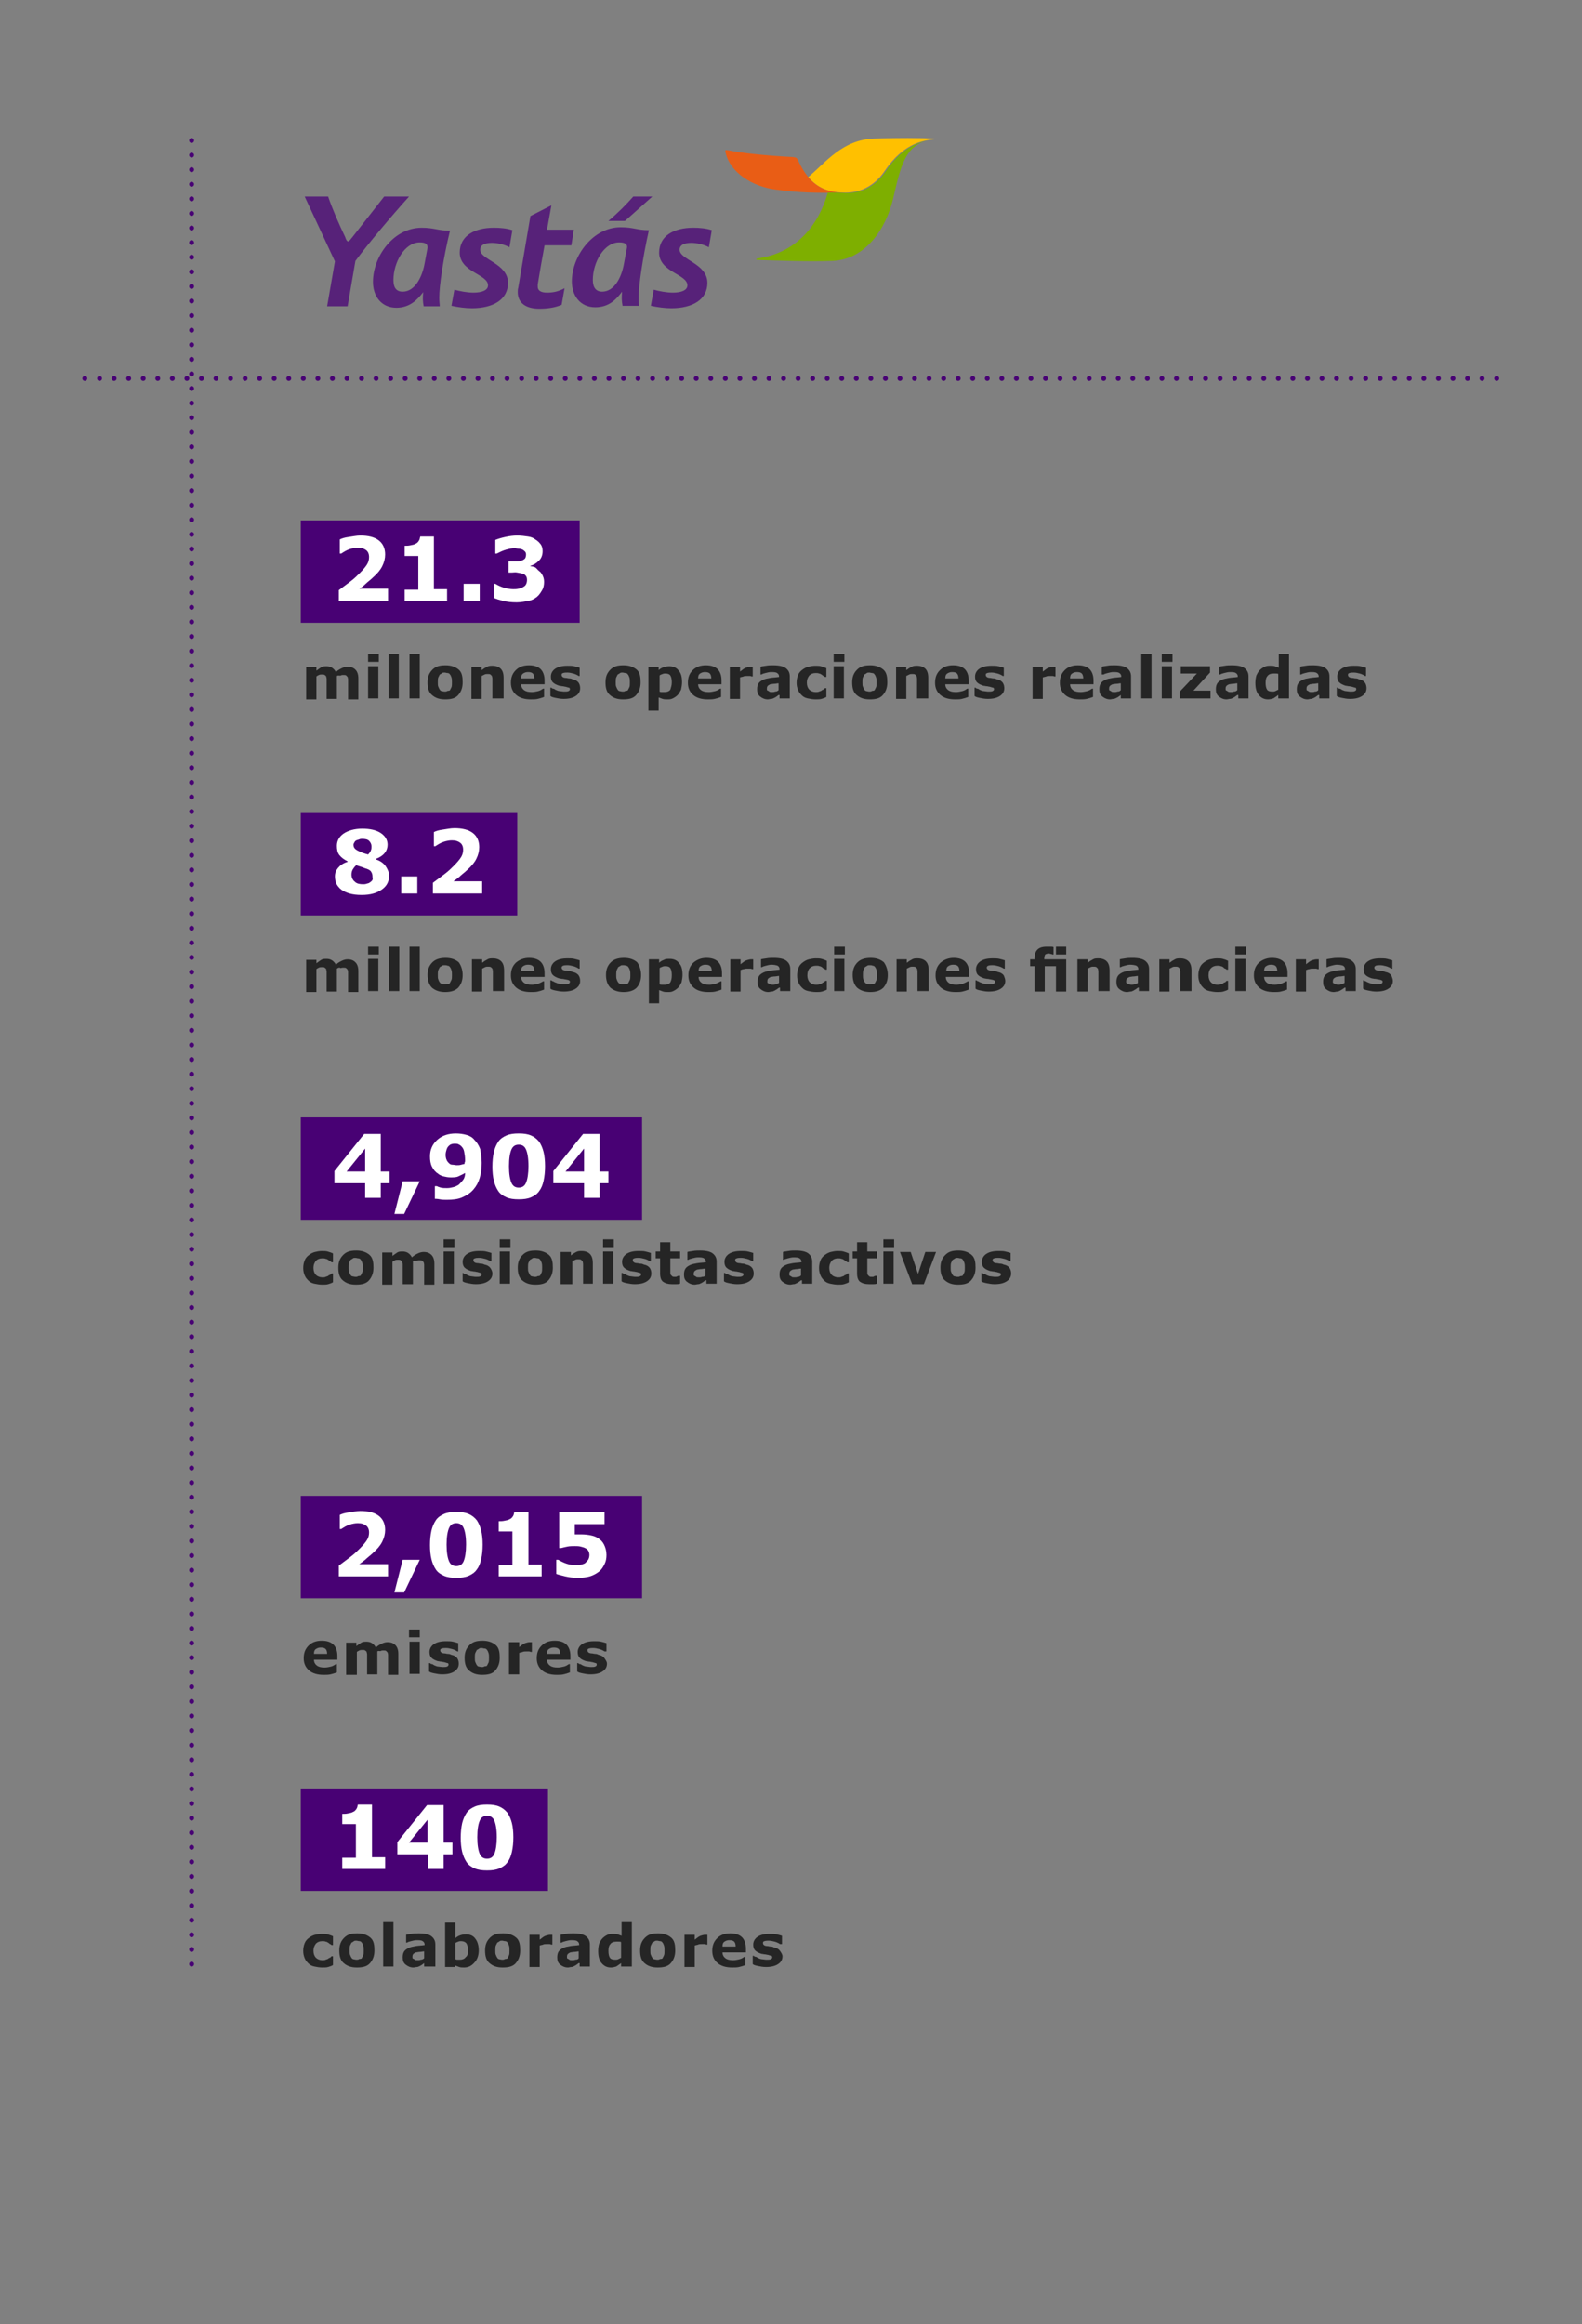 <?xml version="1.0" encoding="utf-8"?>
<!-- Generator: Adobe Illustrator 25.2.1, SVG Export Plug-In . SVG Version: 6.00 Build 0)  -->
<svg version="1.1" id="Capa_1" xmlns="http://www.w3.org/2000/svg" xmlns:xlink="http://www.w3.org/1999/xlink" x="0px" y="0px"
	 viewBox="0 0 324.5 476.5" style="enable-background:new 0 0 324.5 476.5;" xml:space="preserve">
<rect x="0" y="0" width="324.5" height="476.5" fill="#808080" stroke="none"/>
<style type="text/css">
	.st0{fill:none;stroke:#480174;stroke-linecap:round;stroke-linejoin:round;stroke-miterlimit:10;stroke-dasharray:0,2.991;}
	.st1{fill:none;stroke:#480174;stroke-linecap:round;stroke-linejoin:round;stroke-miterlimit:10;}
	.st2{fill:none;stroke:#480174;stroke-linecap:round;stroke-linejoin:round;stroke-miterlimit:10;stroke-dasharray:0,2.985;}
	.st3{fill:none;stroke:#480174;stroke-width:21;stroke-miterlimit:10;}
	.st4{fill:#FFFFFF;}
	.st5{fill:#252525;}
	.st6{fill:#E95D15;}
	.st7{fill:#FFC000;}
	.st8{fill:#7EAF00;}
	.st9{fill:#572279;}
</style>
<g>
	<line class="st0" x1="39.3" y1="31.8" x2="39.3" y2="401.2"/>
	<path class="st1" d="M39.3,402.7L39.3,402.7 M39.3,28.8L39.3,28.8"/>
	<line class="st2" x1="304" y1="77.6" x2="18.9" y2="77.6"/>
	<path class="st1" d="M17.4,77.6L17.4,77.6 M307,77.6L307,77.6"/>
	<line class="st3" x1="61.7" y1="117.2" x2="118.9" y2="117.2"/>
	<line class="st3" x1="61.7" y1="177.2" x2="106.1" y2="177.2"/>
	<line class="st3" x1="61.7" y1="239.6" x2="131.7" y2="239.6"/>
	<line class="st3" x1="61.7" y1="317.2" x2="131.7" y2="317.2"/>
	<line class="st3" x1="61.7" y1="377.2" x2="112.4" y2="377.2"/>
	<g>
		<path class="st4" d="M79.8,123.2H69.5v-2.2c0.8-0.6,1.6-1.2,2.4-1.8s1.4-1.2,1.9-1.7c0.7-0.7,1.2-1.3,1.5-1.8s0.4-1,0.4-1.5
			c0-0.6-0.2-1.1-0.6-1.4s-0.9-0.5-1.7-0.5c-0.5,0-1.1,0.1-1.7,0.3s-1.1,0.5-1.7,0.9h-0.3v-2.9c0.4-0.2,1-0.4,1.8-0.5
			s1.6-0.3,2.4-0.3c1.6,0,2.9,0.3,3.8,1s1.3,1.7,1.3,2.9c0,0.8-0.2,1.6-0.6,2.4s-1,1.5-1.9,2.3c-0.5,0.5-1.1,0.9-1.6,1.4
			s-0.9,0.7-1.2,0.9h5.9V123.2z"/>
		<path class="st4" d="M91.7,123.2H83v-2.3h2.8V114H83v-2.1c0.4,0,0.8,0,1.2-0.1s0.7-0.1,1-0.3c0.3-0.1,0.5-0.3,0.7-0.6
			s0.2-0.5,0.3-0.9H89v10.8h2.7V123.2z"/>
		<path class="st4" d="M98.4,123.2h-3.3v-3.5h3.3V123.2z"/>
		<path class="st4" d="M110.6,117.1c0.3,0.2,0.5,0.5,0.7,0.9s0.3,0.8,0.3,1.3c0,0.6-0.1,1.2-0.4,1.7s-0.6,1-1.1,1.4
			c-0.5,0.4-1.1,0.7-1.7,0.8s-1.5,0.3-2.4,0.3c-1.1,0-2-0.1-2.8-0.3s-1.4-0.4-1.9-0.6v-2.9h0.3c0.5,0.3,1.1,0.6,1.8,0.8
			s1.3,0.3,1.9,0.3c0.3,0,0.7,0,1.1-0.1s0.7-0.2,1-0.4c0.2-0.1,0.4-0.3,0.5-0.5s0.2-0.5,0.2-0.9c0-0.4-0.1-0.7-0.3-0.9
			s-0.4-0.4-0.7-0.4c-0.3-0.1-0.6-0.1-1-0.2s-0.8,0-1.1,0h-0.7v-2.3h0.7c0.5,0,0.9,0,1.2,0s0.7-0.1,0.9-0.2c0.3-0.1,0.5-0.3,0.6-0.4
			s0.2-0.5,0.2-0.8c0-0.3-0.1-0.5-0.2-0.6s-0.3-0.3-0.5-0.4c-0.2-0.1-0.5-0.2-0.8-0.2s-0.6-0.1-0.8-0.1c-0.6,0-1.1,0.1-1.8,0.3
			s-1.3,0.5-1.9,0.8h-0.3v-2.8c0.5-0.2,1.1-0.4,2-0.6s1.7-0.3,2.5-0.3c0.8,0,1.5,0.1,2.2,0.2s1.1,0.3,1.5,0.6c0.5,0.3,0.8,0.6,1.1,1
			s0.4,0.9,0.4,1.4c0,0.7-0.2,1.4-0.7,1.9s-1,0.9-1.8,1.1v0.1c0.3,0,0.6,0.1,0.9,0.2S110.3,116.9,110.6,117.1z"/>
	</g>
	<g>
		<path class="st5" d="M69.1,138.6v4.7H67v-3.3c0-0.3,0-0.6,0-0.8s-0.1-0.4-0.1-0.5s-0.2-0.2-0.3-0.3s-0.3-0.1-0.6-0.1
			c-0.2,0-0.4,0-0.6,0.1s-0.4,0.2-0.5,0.3v4.7h-2.1v-6.6h2.1v0.7c0.4-0.3,0.7-0.5,1-0.7s0.7-0.2,1.1-0.2c0.4,0,0.8,0.1,1.1,0.3
			c0.3,0.2,0.6,0.5,0.8,0.9c0.4-0.4,0.8-0.6,1.2-0.8s0.8-0.3,1.2-0.3c0.7,0,1.2,0.2,1.6,0.6c0.4,0.4,0.6,1,0.6,1.8v4.3h-2.1v-3.3
			c0-0.3,0-0.6,0-0.8s-0.1-0.4-0.1-0.5c-0.1-0.1-0.2-0.2-0.3-0.3s-0.3-0.1-0.6-0.1c-0.2,0-0.3,0-0.5,0.1S69.4,138.4,69.1,138.6z"/>
		<path class="st5" d="M77.7,135.7h-2.2v-1.6h2.2V135.7z M77.6,143.2h-2.1v-6.6h2.1V143.2z"/>
		<path class="st5" d="M81.8,143.2h-2.1v-9.1h2.1V143.2z"/>
		<path class="st5" d="M86.1,143.2H84v-9.1h2.1V143.2z"/>
		<path class="st5" d="M94.9,139.9c0,1.1-0.3,1.9-0.9,2.6s-1.5,0.9-2.7,0.9s-2-0.3-2.7-0.9s-0.9-1.5-0.9-2.6c0-1.1,0.3-1.9,1-2.6
			s1.5-0.9,2.7-0.9c1.1,0,2,0.3,2.7,0.9S94.9,138.9,94.9,139.9z M92.3,141.5c0.1-0.2,0.2-0.4,0.3-0.6s0.1-0.6,0.1-1
			c0-0.4,0-0.7-0.1-1s-0.2-0.5-0.3-0.6c-0.1-0.2-0.3-0.3-0.5-0.3s-0.4-0.1-0.6-0.1s-0.4,0-0.5,0.1s-0.3,0.2-0.5,0.3
			c-0.1,0.2-0.2,0.4-0.3,0.6s-0.1,0.6-0.1,1c0,0.4,0,0.7,0.1,0.9s0.2,0.5,0.3,0.6c0.1,0.2,0.3,0.3,0.4,0.3s0.4,0.1,0.6,0.1
			c0.2,0,0.4,0,0.5-0.1S92.2,141.7,92.3,141.5z"/>
		<path class="st5" d="M103.1,143.2H101V140c0-0.3,0-0.5,0-0.8s-0.1-0.5-0.1-0.6c-0.1-0.1-0.2-0.2-0.3-0.3s-0.4-0.1-0.6-0.1
			c-0.2,0-0.4,0-0.6,0.1s-0.4,0.2-0.6,0.3v4.7h-2.1v-6.6h2.1v0.7c0.4-0.3,0.7-0.5,1.1-0.7s0.7-0.2,1.1-0.2c0.7,0,1.3,0.2,1.7,0.6
			c0.4,0.4,0.6,1,0.6,1.9V143.2z"/>
		<path class="st5" d="M111.7,140.3h-4.8c0,0.5,0.2,0.9,0.6,1.2s0.9,0.4,1.6,0.4c0.4,0,0.9-0.1,1.3-0.2s0.7-0.3,1-0.5h0.2v1.7
			c-0.5,0.2-0.9,0.3-1.3,0.4s-0.9,0.1-1.4,0.1c-1.3,0-2.3-0.3-3-0.9s-1.1-1.4-1.1-2.5c0-1.1,0.3-1.9,1-2.6s1.6-1,2.7-1
			c1.1,0,1.9,0.3,2.4,0.8s0.8,1.3,0.8,2.3V140.3z M109.6,139.1c0-0.4-0.1-0.8-0.3-1s-0.5-0.3-1-0.3c-0.4,0-0.7,0.1-1,0.3
			s-0.4,0.5-0.4,1H109.6z"/>
		<path class="st5" d="M119,141.1c0,0.7-0.3,1.2-0.9,1.6s-1.4,0.6-2.5,0.6c-0.6,0-1.1-0.1-1.6-0.2s-0.9-0.2-1.1-0.4v-1.7h0.2
			c0.1,0.1,0.2,0.2,0.4,0.2s0.3,0.2,0.6,0.3c0.2,0.1,0.5,0.2,0.7,0.2s0.6,0.1,0.9,0.1c0.4,0,0.7,0,0.9-0.1s0.3-0.2,0.3-0.4
			c0-0.2-0.1-0.3-0.2-0.3s-0.3-0.1-0.7-0.2c-0.2,0-0.4-0.1-0.6-0.1s-0.5-0.1-0.7-0.1c-0.6-0.2-1-0.4-1.3-0.7s-0.4-0.7-0.4-1.2
			c0-0.6,0.3-1.2,0.9-1.6s1.4-0.6,2.5-0.6c0.5,0,1,0,1.4,0.1s0.8,0.2,1.1,0.3v1.7h-0.2c-0.3-0.2-0.7-0.4-1.1-0.5s-0.8-0.2-1.2-0.2
			c-0.3,0-0.6,0-0.9,0.1s-0.3,0.2-0.3,0.4c0,0.2,0.1,0.3,0.2,0.4s0.4,0.2,0.7,0.2c0.2,0,0.4,0.1,0.7,0.1s0.5,0.1,0.7,0.2
			c0.6,0.1,1,0.4,1.2,0.7S119,140.7,119,141.1z"/>
		<path class="st5" d="M131.4,139.9c0,1.1-0.3,1.9-0.9,2.6s-1.5,0.9-2.7,0.9s-2-0.3-2.7-0.9s-0.9-1.5-0.9-2.6c0-1.1,0.3-1.9,1-2.6
			s1.5-0.9,2.7-0.9c1.1,0,2,0.3,2.7,0.9S131.4,138.9,131.4,139.9z M128.8,141.5c0.1-0.2,0.2-0.4,0.3-0.6s0.1-0.6,0.1-1
			c0-0.4,0-0.7-0.1-1s-0.2-0.5-0.3-0.6c-0.1-0.2-0.3-0.3-0.5-0.3s-0.4-0.1-0.6-0.1s-0.4,0-0.5,0.1s-0.3,0.2-0.5,0.3
			c-0.1,0.2-0.2,0.4-0.3,0.6s-0.1,0.6-0.1,1c0,0.4,0,0.7,0.1,0.9s0.2,0.5,0.3,0.6c0.1,0.2,0.3,0.3,0.4,0.3s0.4,0.1,0.6,0.1
			c0.2,0,0.4,0,0.5-0.1S128.7,141.7,128.8,141.5z"/>
		<path class="st5" d="M139.9,139.9c0,0.5-0.1,1-0.2,1.5c-0.2,0.4-0.4,0.8-0.7,1.1c-0.3,0.3-0.6,0.5-1,0.7s-0.7,0.2-1.1,0.2
			c-0.4,0-0.7,0-1-0.1c-0.3-0.1-0.5-0.2-0.8-0.3v2.7h-2.1v-9h2.1v0.7c0.3-0.3,0.7-0.5,1-0.6s0.7-0.2,1.2-0.2c0.8,0,1.5,0.3,1.9,0.9
			C139.7,138,139.9,138.8,139.9,139.9z M137.8,139.9c0-0.6-0.1-1.1-0.3-1.4c-0.2-0.3-0.6-0.4-1-0.4c-0.2,0-0.4,0-0.6,0.1
			s-0.4,0.1-0.6,0.3v3.3c0.1,0.1,0.3,0.1,0.5,0.1s0.3,0,0.5,0c0.6,0,1-0.2,1.2-0.5C137.6,141,137.8,140.6,137.8,139.9z"/>
		<path class="st5" d="M148,140.3h-4.8c0,0.5,0.2,0.9,0.6,1.2s0.9,0.4,1.6,0.4c0.4,0,0.9-0.1,1.3-0.2s0.7-0.3,1-0.5h0.2v1.7
			c-0.5,0.2-0.9,0.3-1.3,0.4s-0.9,0.1-1.4,0.1c-1.3,0-2.3-0.3-3-0.9s-1.1-1.4-1.1-2.5c0-1.1,0.3-1.9,1-2.6s1.6-1,2.7-1
			c1.1,0,1.9,0.3,2.4,0.8s0.8,1.3,0.8,2.3V140.3z M145.9,139.1c0-0.4-0.1-0.8-0.3-1s-0.5-0.3-1-0.3c-0.4,0-0.7,0.1-1,0.3
			s-0.4,0.5-0.4,1H145.9z"/>
		<path class="st5" d="M154.4,138.7h-0.2c-0.1,0-0.2-0.1-0.4-0.1s-0.4,0-0.5,0c-0.3,0-0.6,0-0.8,0.1s-0.5,0.1-0.7,0.2v4.4h-2.1v-6.6
			h2.1v1c0.5-0.4,0.9-0.7,1.2-0.8c0.3-0.1,0.7-0.2,0.9-0.2c0.1,0,0.2,0,0.3,0c0.1,0,0.2,0,0.2,0V138.7z"/>
		<path class="st5" d="M159.7,142.5c-0.1,0.1-0.3,0.2-0.4,0.3s-0.3,0.2-0.5,0.3c-0.2,0.1-0.4,0.2-0.6,0.2s-0.5,0.1-0.7,0.1
			c-0.6,0-1.1-0.2-1.6-0.6s-0.6-0.9-0.6-1.5c0-0.5,0.1-0.9,0.3-1.2s0.5-0.5,0.9-0.7c0.4-0.2,0.9-0.3,1.5-0.4s1.2-0.1,1.8-0.2v0
			c0-0.4-0.1-0.6-0.4-0.8s-0.7-0.2-1.3-0.2c-0.3,0-0.7,0.1-1.1,0.2s-0.7,0.2-0.8,0.3h-0.2v-1.6c0.2-0.1,0.6-0.1,1.1-0.2
			s1-0.1,1.5-0.1c1.2,0,2.1,0.2,2.6,0.6s0.8,0.9,0.8,1.7v4.5h-2.1V142.5z M159.7,141.5v-1.4c-0.3,0-0.6,0.1-0.9,0.1
			s-0.6,0.1-0.8,0.1c-0.2,0.1-0.4,0.2-0.5,0.3c-0.1,0.1-0.2,0.3-0.2,0.5c0,0.1,0,0.2,0,0.3c0,0.1,0.1,0.2,0.2,0.2
			c0.1,0.1,0.2,0.1,0.3,0.2s0.3,0.1,0.6,0.1c0.2,0,0.4,0,0.6-0.1C159.3,141.8,159.5,141.7,159.7,141.5z"/>
		<path class="st5" d="M167.3,143.4c-0.6,0-1.1-0.1-1.6-0.2s-0.9-0.3-1.2-0.6c-0.3-0.3-0.6-0.6-0.8-1.1s-0.3-0.9-0.3-1.5
			c0-0.6,0.1-1.1,0.3-1.6s0.5-0.8,0.9-1.1c0.4-0.3,0.8-0.5,1.2-0.6s0.9-0.2,1.4-0.2c0.4,0,0.9,0,1.2,0.1s0.7,0.2,1.1,0.4v1.8h-0.3
			c-0.1-0.1-0.2-0.2-0.3-0.2c-0.1-0.1-0.3-0.2-0.4-0.3c-0.2-0.1-0.3-0.2-0.5-0.2c-0.2-0.1-0.4-0.1-0.7-0.1c-0.6,0-1,0.2-1.3,0.5
			c-0.3,0.4-0.5,0.8-0.5,1.5c0,0.6,0.2,1.1,0.5,1.4c0.3,0.3,0.8,0.5,1.3,0.5c0.3,0,0.5,0,0.7-0.1c0.2-0.1,0.4-0.1,0.5-0.2
			c0.1-0.1,0.2-0.2,0.4-0.2c0.1-0.1,0.2-0.2,0.3-0.3h0.3v1.8c-0.3,0.2-0.7,0.3-1,0.4S167.7,143.4,167.3,143.4z"/>
		<path class="st5" d="M173.2,135.7H171v-1.6h2.2V135.7z M173.1,143.2H171v-6.6h2.1V143.2z"/>
		<path class="st5" d="M182,139.9c0,1.1-0.3,1.9-0.9,2.6s-1.5,0.9-2.7,0.9s-2-0.3-2.7-0.9s-0.9-1.5-0.9-2.6c0-1.1,0.3-1.9,1-2.6
			s1.5-0.9,2.7-0.9c1.1,0,2,0.3,2.7,0.9S182,138.9,182,139.9z M179.4,141.5c0.1-0.2,0.2-0.4,0.3-0.6s0.1-0.6,0.1-1
			c0-0.4,0-0.7-0.1-1s-0.2-0.5-0.3-0.6c-0.1-0.2-0.3-0.3-0.5-0.3s-0.4-0.1-0.6-0.1s-0.4,0-0.5,0.1s-0.3,0.2-0.5,0.3
			c-0.1,0.2-0.2,0.4-0.3,0.6s-0.1,0.6-0.1,1c0,0.4,0,0.7,0.1,0.9s0.2,0.5,0.3,0.6c0.1,0.2,0.3,0.3,0.4,0.3s0.4,0.1,0.6,0.1
			c0.2,0,0.4,0,0.5-0.1S179.2,141.7,179.4,141.5z"/>
		<path class="st5" d="M190.2,143.2h-2.1V140c0-0.3,0-0.5,0-0.8s-0.1-0.5-0.1-0.6c-0.1-0.1-0.2-0.2-0.3-0.3s-0.4-0.1-0.6-0.1
			c-0.2,0-0.4,0-0.6,0.1s-0.4,0.2-0.6,0.3v4.7h-2.1v-6.6h2.1v0.7c0.4-0.3,0.7-0.5,1.1-0.7s0.7-0.2,1.1-0.2c0.7,0,1.3,0.2,1.7,0.6
			c0.4,0.4,0.6,1,0.6,1.9V143.2z"/>
		<path class="st5" d="M198.7,140.3h-4.8c0,0.5,0.2,0.9,0.6,1.2s0.9,0.4,1.6,0.4c0.4,0,0.9-0.1,1.3-0.2s0.7-0.3,1-0.5h0.2v1.7
			c-0.5,0.2-0.9,0.3-1.3,0.4s-0.9,0.1-1.4,0.1c-1.3,0-2.3-0.3-3-0.9s-1.1-1.4-1.1-2.5c0-1.1,0.3-1.9,1-2.6s1.6-1,2.7-1
			c1.1,0,1.9,0.3,2.4,0.8s0.8,1.3,0.8,2.3V140.3z M196.6,139.1c0-0.4-0.1-0.8-0.3-1s-0.5-0.3-1-0.3c-0.4,0-0.7,0.1-1,0.3
			s-0.4,0.5-0.4,1H196.6z"/>
		<path class="st5" d="M206,141.1c0,0.7-0.3,1.2-0.9,1.6s-1.4,0.6-2.5,0.6c-0.6,0-1.1-0.1-1.6-0.2s-0.9-0.2-1.1-0.4v-1.7h0.2
			c0.1,0.1,0.2,0.2,0.4,0.2s0.3,0.2,0.6,0.3c0.2,0.1,0.5,0.2,0.7,0.2s0.6,0.1,0.9,0.1c0.4,0,0.7,0,0.9-0.1s0.3-0.2,0.3-0.4
			c0-0.2-0.1-0.3-0.2-0.3s-0.3-0.1-0.7-0.2c-0.2,0-0.4-0.1-0.6-0.1s-0.5-0.1-0.7-0.1c-0.6-0.2-1-0.4-1.3-0.7s-0.4-0.7-0.4-1.2
			c0-0.6,0.3-1.2,0.9-1.6s1.4-0.6,2.5-0.6c0.5,0,1,0,1.4,0.1s0.8,0.2,1.1,0.3v1.7h-0.2c-0.3-0.2-0.7-0.4-1.1-0.5s-0.8-0.2-1.2-0.2
			c-0.3,0-0.6,0-0.9,0.1s-0.3,0.2-0.3,0.4c0,0.2,0.1,0.3,0.2,0.4s0.4,0.2,0.7,0.2c0.2,0,0.4,0.1,0.7,0.1s0.5,0.1,0.7,0.2
			c0.6,0.1,1,0.4,1.2,0.7S206,140.7,206,141.1z"/>
		<path class="st5" d="M216.5,138.7h-0.2c-0.1,0-0.2-0.1-0.4-0.1s-0.4,0-0.5,0c-0.3,0-0.6,0-0.8,0.1s-0.5,0.1-0.7,0.2v4.4h-2.1v-6.6
			h2.1v1c0.5-0.4,0.9-0.7,1.2-0.8c0.3-0.1,0.7-0.2,0.9-0.2c0.1,0,0.2,0,0.3,0c0.1,0,0.2,0,0.2,0V138.7z"/>
		<path class="st5" d="M224.3,140.3h-4.8c0,0.5,0.2,0.9,0.6,1.2s0.9,0.4,1.6,0.4c0.4,0,0.9-0.1,1.3-0.2s0.7-0.3,1-0.5h0.2v1.7
			c-0.5,0.2-0.9,0.3-1.3,0.4s-0.9,0.1-1.4,0.1c-1.3,0-2.3-0.3-3-0.9s-1.1-1.4-1.1-2.5c0-1.1,0.3-1.9,1-2.6s1.6-1,2.7-1
			c1.1,0,1.9,0.3,2.4,0.8s0.8,1.3,0.8,2.3V140.3z M222.2,139.1c0-0.4-0.1-0.8-0.3-1s-0.5-0.3-1-0.3c-0.4,0-0.7,0.1-1,0.3
			s-0.4,0.5-0.4,1H222.2z"/>
		<path class="st5" d="M229.9,142.5c-0.1,0.1-0.3,0.2-0.4,0.3s-0.3,0.2-0.5,0.3c-0.2,0.1-0.4,0.2-0.6,0.2s-0.5,0.1-0.7,0.1
			c-0.6,0-1.1-0.2-1.6-0.6s-0.6-0.9-0.6-1.5c0-0.5,0.1-0.9,0.3-1.2s0.5-0.5,0.9-0.7c0.4-0.2,0.9-0.3,1.5-0.4s1.2-0.1,1.8-0.2v0
			c0-0.4-0.1-0.6-0.4-0.8s-0.7-0.2-1.3-0.2c-0.3,0-0.7,0.1-1.1,0.2s-0.7,0.2-0.8,0.3H226v-1.6c0.2-0.1,0.6-0.1,1.1-0.2
			s1-0.1,1.5-0.1c1.2,0,2.1,0.2,2.6,0.6s0.8,0.9,0.8,1.7v4.5h-2.1V142.5z M229.9,141.5v-1.4c-0.3,0-0.6,0.1-0.9,0.1
			s-0.6,0.1-0.8,0.1c-0.2,0.1-0.4,0.2-0.5,0.3c-0.1,0.1-0.2,0.3-0.2,0.5c0,0.1,0,0.2,0,0.3c0,0.1,0.1,0.2,0.2,0.2
			c0.1,0.1,0.2,0.1,0.3,0.2s0.3,0.1,0.6,0.1c0.2,0,0.4,0,0.6-0.1C229.6,141.8,229.7,141.7,229.9,141.5z"/>
		<path class="st5" d="M236.2,143.2h-2.1v-9.1h2.1V143.2z"/>
		<path class="st5" d="M240.5,135.7h-2.2v-1.6h2.2V135.7z M240.4,143.2h-2.1v-6.6h2.1V143.2z"/>
		<path class="st5" d="M248.2,143.2H242v-1.4l3.5-3.7h-3.3v-1.5h6v1.3l-3.4,3.7h3.5V143.2z"/>
		<path class="st5" d="M253.8,142.5c-0.1,0.1-0.3,0.2-0.4,0.3s-0.3,0.2-0.5,0.3c-0.2,0.1-0.4,0.2-0.6,0.2s-0.5,0.1-0.7,0.1
			c-0.6,0-1.1-0.2-1.6-0.6s-0.6-0.9-0.6-1.5c0-0.5,0.1-0.9,0.3-1.2s0.5-0.5,0.9-0.7c0.4-0.2,0.9-0.3,1.5-0.4s1.2-0.1,1.8-0.2v0
			c0-0.4-0.1-0.6-0.4-0.8s-0.7-0.2-1.3-0.2c-0.3,0-0.7,0.1-1.1,0.2s-0.7,0.2-0.8,0.3h-0.2v-1.6c0.2-0.1,0.6-0.1,1.1-0.2
			s1-0.1,1.5-0.1c1.2,0,2.1,0.2,2.6,0.6s0.8,0.9,0.8,1.7v4.5h-2.1V142.5z M253.8,141.5v-1.4c-0.3,0-0.6,0.1-0.9,0.1
			s-0.6,0.1-0.8,0.1c-0.2,0.1-0.4,0.2-0.5,0.3c-0.1,0.1-0.2,0.3-0.2,0.5c0,0.1,0,0.2,0,0.3c0,0.1,0.1,0.2,0.2,0.2
			c0.1,0.1,0.2,0.1,0.3,0.2s0.3,0.1,0.6,0.1c0.2,0,0.4,0,0.6-0.1C253.4,141.8,253.6,141.7,253.8,141.5z"/>
		<path class="st5" d="M264.3,143.2h-2.1v-0.7c-0.4,0.3-0.7,0.5-1,0.7c-0.3,0.1-0.7,0.2-1.1,0.2c-0.8,0-1.4-0.3-1.9-0.9
			s-0.7-1.4-0.7-2.5c0-0.6,0.1-1.1,0.2-1.5c0.2-0.4,0.4-0.8,0.7-1.1c0.3-0.3,0.6-0.5,1-0.7s0.8-0.2,1.1-0.2c0.4,0,0.7,0,1,0.1
			s0.5,0.2,0.8,0.3v-2.8h2.1V143.2z M262.2,141.4v-3.2c-0.1-0.1-0.3-0.1-0.5-0.1c-0.2,0-0.3,0-0.5,0c-0.6,0-1,0.2-1.2,0.5
			c-0.3,0.3-0.4,0.8-0.4,1.4c0,0.6,0.1,1.1,0.3,1.4c0.2,0.3,0.6,0.4,1.1,0.4c0.2,0,0.4,0,0.6-0.1S262,141.5,262.2,141.4z"/>
		<path class="st5" d="M270.4,142.5c-0.1,0.1-0.3,0.2-0.4,0.3s-0.3,0.2-0.5,0.3c-0.2,0.1-0.4,0.2-0.6,0.2s-0.5,0.1-0.7,0.1
			c-0.6,0-1.1-0.2-1.6-0.6s-0.6-0.9-0.6-1.5c0-0.5,0.1-0.9,0.3-1.2s0.5-0.5,0.9-0.7c0.4-0.2,0.9-0.3,1.5-0.4s1.2-0.1,1.8-0.2v0
			c0-0.4-0.1-0.6-0.4-0.8s-0.7-0.2-1.3-0.2c-0.3,0-0.7,0.1-1.1,0.2s-0.7,0.2-0.8,0.3h-0.2v-1.6c0.2-0.1,0.6-0.1,1.1-0.2
			s1-0.1,1.5-0.1c1.2,0,2.1,0.2,2.6,0.6s0.8,0.9,0.8,1.7v4.5h-2.1V142.5z M270.4,141.5v-1.4c-0.3,0-0.6,0.1-0.9,0.1
			s-0.6,0.1-0.8,0.1c-0.2,0.1-0.4,0.2-0.5,0.3c-0.1,0.1-0.2,0.3-0.2,0.5c0,0.1,0,0.2,0,0.3c0,0.1,0.1,0.2,0.2,0.2
			c0.1,0.1,0.2,0.1,0.3,0.2s0.3,0.1,0.6,0.1c0.2,0,0.4,0,0.6-0.1C270.1,141.8,270.2,141.7,270.4,141.5z"/>
		<path class="st5" d="M280.3,141.1c0,0.7-0.3,1.2-0.9,1.6s-1.4,0.6-2.5,0.6c-0.6,0-1.1-0.1-1.6-0.2s-0.9-0.2-1.1-0.4v-1.7h0.2
			c0.1,0.1,0.2,0.2,0.4,0.2s0.3,0.2,0.6,0.3c0.2,0.1,0.5,0.2,0.7,0.2s0.6,0.1,0.9,0.1c0.4,0,0.7,0,0.9-0.1s0.3-0.2,0.3-0.4
			c0-0.2-0.1-0.3-0.2-0.3s-0.3-0.1-0.7-0.2c-0.2,0-0.4-0.1-0.6-0.1s-0.5-0.1-0.7-0.1c-0.6-0.2-1-0.4-1.3-0.7s-0.4-0.7-0.4-1.2
			c0-0.6,0.3-1.2,0.9-1.6s1.4-0.6,2.5-0.6c0.5,0,1,0,1.4,0.1s0.8,0.2,1.1,0.3v1.7h-0.2c-0.3-0.2-0.7-0.4-1.1-0.5s-0.8-0.2-1.2-0.2
			c-0.3,0-0.6,0-0.9,0.1s-0.3,0.2-0.3,0.4c0,0.2,0.1,0.3,0.2,0.4s0.4,0.2,0.7,0.2c0.2,0,0.4,0.1,0.7,0.1s0.5,0.1,0.7,0.2
			c0.6,0.1,1,0.4,1.2,0.7S280.3,140.7,280.3,141.1z"/>
	</g>
	<g>
		<path class="st4" d="M79.8,179.6c0,1.2-0.5,2.1-1.5,2.8s-2.3,1.1-4.1,1.1c-1,0-1.8-0.1-2.5-0.3s-1.3-0.5-1.7-0.8
			c-0.4-0.3-0.8-0.8-1-1.2s-0.3-1-0.3-1.5c0-0.7,0.2-1.2,0.6-1.7s1-1,2-1.3v-0.1c-0.8-0.4-1.3-0.8-1.7-1.3s-0.5-1.2-0.5-1.9
			c0-1,0.5-1.9,1.4-2.5s2.2-1,3.8-1c1.6,0,2.9,0.3,3.8,0.9s1.4,1.4,1.4,2.4c0,0.6-0.2,1.2-0.6,1.7s-1,0.9-1.8,1.2v0.1
			c0.9,0.3,1.6,0.8,2,1.4S79.8,178.8,79.8,179.6z M76.4,179.7c0-0.4-0.1-0.7-0.3-1s-0.6-0.5-1.3-0.7c-0.2-0.1-0.5-0.2-0.8-0.3
			s-0.7-0.2-0.9-0.3c-0.3,0.2-0.5,0.5-0.7,0.8c-0.2,0.3-0.3,0.7-0.3,1.1c0,0.6,0.2,1.1,0.7,1.5c0.4,0.4,1,0.5,1.7,0.5
			c0.2,0,0.4,0,0.7-0.1c0.3-0.1,0.5-0.1,0.7-0.3c0.2-0.1,0.4-0.3,0.5-0.5S76.4,180,76.4,179.7z M76.2,173.5c0-0.4-0.2-0.8-0.5-1.1
			s-0.8-0.4-1.4-0.4c-0.2,0-0.4,0-0.6,0.1s-0.4,0.1-0.6,0.2c-0.2,0.1-0.3,0.2-0.4,0.4s-0.2,0.3-0.2,0.5c0,0.3,0.1,0.6,0.3,0.8
			s0.5,0.4,1,0.6c0.2,0.1,0.4,0.2,0.7,0.3s0.6,0.2,1,0.3c0.3-0.3,0.5-0.6,0.6-0.9S76.2,173.9,76.2,173.5z"/>
		<path class="st4" d="M85.6,183.2h-3.3v-3.5h3.3V183.2z"/>
		<path class="st4" d="M99.1,183.2H88.8v-2.2c0.8-0.6,1.6-1.2,2.4-1.8s1.4-1.2,1.9-1.7c0.7-0.7,1.2-1.3,1.5-1.8s0.4-1,0.4-1.5
			c0-0.6-0.2-1.1-0.6-1.4c-0.4-0.3-0.9-0.5-1.7-0.5c-0.5,0-1.1,0.1-1.7,0.3s-1.1,0.5-1.7,0.9h-0.3v-2.9c0.4-0.2,1-0.4,1.8-0.5
			s1.6-0.3,2.4-0.3c1.6,0,2.9,0.3,3.8,1s1.3,1.7,1.3,2.9c0,0.8-0.2,1.6-0.6,2.4s-1,1.5-1.9,2.3c-0.5,0.5-1.1,0.9-1.6,1.4
			c-0.5,0.4-0.9,0.7-1.2,0.9h5.9V183.2z"/>
	</g>
	<path class="st5" d="M69.1,198.6v4.7H67v-3.3c0-0.3,0-0.6,0-0.8c0-0.2-0.1-0.4-0.1-0.5s-0.2-0.2-0.3-0.3c-0.1-0.1-0.3-0.1-0.6-0.1
		c-0.2,0-0.4,0-0.6,0.1c-0.2,0.1-0.4,0.2-0.5,0.3v4.7h-2.1v-6.6h2.1v0.7c0.4-0.3,0.7-0.5,1-0.7c0.3-0.2,0.7-0.2,1.1-0.2
		c0.4,0,0.8,0.1,1.1,0.3s0.6,0.5,0.8,0.9c0.4-0.4,0.8-0.6,1.2-0.8c0.4-0.2,0.8-0.3,1.2-0.3c0.7,0,1.2,0.2,1.6,0.6
		c0.4,0.4,0.6,1,0.6,1.8v4.3h-2.1v-3.3c0-0.3,0-0.6,0-0.8c0-0.2-0.1-0.4-0.1-0.5c-0.1-0.1-0.2-0.2-0.3-0.3c-0.1-0.1-0.3-0.1-0.6-0.1
		c-0.2,0-0.3,0-0.5,0.1C69.6,198.3,69.4,198.4,69.1,198.6z M77.7,195.7h-2.2v-1.6h2.2V195.7z M77.6,203.2h-2.1v-6.6h2.1V203.2z
		 M81.9,203.2h-2.1v-9.1h2.1V203.2z M86.1,203.2H84v-9.1h2.1V203.2z M94.9,199.9c0,1.1-0.3,1.9-0.9,2.6c-0.6,0.6-1.5,0.9-2.7,0.9
		c-1.1,0-2-0.3-2.7-0.9c-0.6-0.6-0.9-1.5-0.9-2.6c0-1.1,0.3-1.9,1-2.6c0.6-0.6,1.5-0.9,2.7-0.9c1.1,0,2,0.3,2.7,0.9
		C94.6,198,94.9,198.9,94.9,199.9z M92.3,201.5c0.1-0.2,0.2-0.4,0.3-0.6c0.1-0.2,0.1-0.6,0.1-1c0-0.4,0-0.7-0.1-1
		c-0.1-0.3-0.2-0.5-0.3-0.6c-0.1-0.2-0.3-0.3-0.5-0.3c-0.2-0.1-0.4-0.1-0.6-0.1c-0.2,0-0.4,0-0.5,0.1c-0.2,0.1-0.3,0.2-0.5,0.3
		c-0.1,0.2-0.2,0.4-0.3,0.6c-0.1,0.3-0.1,0.6-0.1,1c0,0.4,0,0.7,0.1,0.9c0.1,0.3,0.2,0.5,0.3,0.6c0.1,0.2,0.3,0.3,0.4,0.3
		c0.2,0.1,0.4,0.1,0.6,0.1c0.2,0,0.4,0,0.5-0.1C92.1,201.8,92.2,201.7,92.3,201.5z M103.2,203.2h-2.1V200c0-0.3,0-0.5,0-0.8
		c0-0.3-0.1-0.5-0.1-0.6c-0.1-0.1-0.2-0.2-0.3-0.3c-0.2-0.1-0.4-0.1-0.6-0.1c-0.2,0-0.4,0-0.6,0.1c-0.2,0.1-0.4,0.2-0.6,0.3v4.7
		h-2.1v-6.6h2.1v0.7c0.4-0.3,0.7-0.5,1.1-0.7c0.3-0.2,0.7-0.2,1.1-0.2c0.7,0,1.3,0.2,1.7,0.6c0.4,0.4,0.6,1,0.6,1.9V203.2z
		 M111.7,200.3h-4.8c0,0.5,0.2,0.9,0.6,1.2c0.4,0.3,0.9,0.4,1.6,0.4c0.4,0,0.9-0.1,1.3-0.2c0.4-0.2,0.7-0.3,1-0.5h0.2v1.7
		c-0.5,0.2-0.9,0.3-1.3,0.4s-0.9,0.1-1.4,0.1c-1.3,0-2.3-0.3-3-0.9c-0.7-0.6-1.1-1.4-1.1-2.5c0-1.1,0.3-1.9,1-2.6
		c0.7-0.6,1.6-1,2.7-1c1.1,0,1.9,0.3,2.4,0.8c0.5,0.5,0.8,1.3,0.8,2.3V200.3z M109.6,199.1c0-0.4-0.1-0.8-0.3-1
		c-0.2-0.2-0.5-0.3-1-0.3c-0.4,0-0.7,0.1-1,0.3c-0.3,0.2-0.4,0.5-0.4,1H109.6z M119,201.1c0,0.7-0.3,1.2-0.9,1.6s-1.4,0.6-2.5,0.6
		c-0.6,0-1.1-0.1-1.6-0.2c-0.5-0.1-0.9-0.2-1.1-0.4v-1.7h0.2c0.1,0.1,0.2,0.2,0.4,0.2c0.1,0.1,0.3,0.2,0.6,0.3
		c0.2,0.1,0.5,0.2,0.7,0.2c0.3,0.1,0.6,0.1,0.9,0.1c0.4,0,0.7,0,0.9-0.1c0.2-0.1,0.3-0.2,0.3-0.4c0-0.2-0.1-0.3-0.2-0.3
		c-0.1-0.1-0.3-0.1-0.7-0.2c-0.2,0-0.4-0.1-0.6-0.1c-0.3,0-0.5-0.1-0.7-0.1c-0.6-0.2-1-0.4-1.3-0.7c-0.3-0.3-0.4-0.7-0.4-1.2
		c0-0.6,0.3-1.2,0.9-1.6c0.6-0.4,1.4-0.6,2.5-0.6c0.5,0,1,0,1.4,0.1s0.8,0.2,1.1,0.3v1.7h-0.2c-0.3-0.2-0.7-0.4-1.1-0.5
		c-0.4-0.1-0.8-0.2-1.2-0.2c-0.3,0-0.6,0-0.9,0.1c-0.2,0.1-0.3,0.2-0.3,0.4c0,0.2,0.1,0.3,0.2,0.4s0.4,0.2,0.7,0.2
		c0.2,0,0.4,0.1,0.7,0.1c0.2,0,0.5,0.1,0.7,0.2c0.6,0.1,1,0.4,1.2,0.7C118.9,200.3,119,200.7,119,201.1z M131.5,199.9
		c0,1.1-0.3,1.9-0.9,2.6c-0.6,0.6-1.5,0.9-2.7,0.9c-1.1,0-2-0.3-2.7-0.9c-0.6-0.6-0.9-1.5-0.9-2.6c0-1.1,0.3-1.9,1-2.6
		c0.6-0.6,1.5-0.9,2.7-0.9c1.1,0,2,0.3,2.7,0.9C131.2,198,131.5,198.9,131.5,199.9z M128.9,201.5c0.1-0.2,0.2-0.4,0.3-0.6
		c0.1-0.2,0.1-0.6,0.1-1c0-0.4,0-0.7-0.1-1c-0.1-0.3-0.2-0.5-0.3-0.6c-0.1-0.2-0.3-0.3-0.5-0.3c-0.2-0.1-0.4-0.1-0.6-0.1
		c-0.2,0-0.4,0-0.5,0.1c-0.2,0.1-0.3,0.2-0.5,0.3c-0.1,0.2-0.2,0.4-0.3,0.6c-0.1,0.3-0.1,0.6-0.1,1c0,0.4,0,0.7,0.1,0.9
		c0.1,0.3,0.2,0.5,0.3,0.6c0.1,0.2,0.3,0.3,0.4,0.3c0.2,0.1,0.4,0.1,0.6,0.1c0.2,0,0.4,0,0.5-0.1
		C128.6,201.8,128.8,201.7,128.9,201.5z M140,199.9c0,0.5-0.1,1-0.2,1.5c-0.2,0.4-0.4,0.8-0.7,1.1c-0.3,0.3-0.6,0.5-1,0.7
		s-0.7,0.2-1.1,0.2c-0.4,0-0.7,0-1-0.1c-0.3-0.1-0.5-0.2-0.8-0.3v2.7h-2.1v-9h2.1v0.7c0.3-0.3,0.7-0.5,1-0.6
		c0.3-0.2,0.7-0.2,1.2-0.2c0.8,0,1.5,0.3,1.9,0.9C139.8,198,140,198.8,140,199.9z M137.8,199.9c0-0.6-0.1-1.1-0.3-1.4
		c-0.2-0.3-0.6-0.4-1-0.4c-0.2,0-0.4,0-0.6,0.1c-0.2,0.1-0.4,0.1-0.6,0.3v3.3c0.1,0.1,0.3,0.1,0.5,0.1c0.2,0,0.3,0,0.5,0
		c0.6,0,1-0.2,1.2-0.5C137.7,201,137.8,200.6,137.8,199.9z M148.1,200.3h-4.8c0,0.5,0.2,0.9,0.6,1.2c0.4,0.3,0.9,0.4,1.6,0.4
		c0.4,0,0.9-0.1,1.3-0.2c0.4-0.2,0.7-0.3,1-0.5h0.2v1.7c-0.5,0.2-0.9,0.3-1.3,0.4s-0.9,0.1-1.4,0.1c-1.3,0-2.3-0.3-3-0.9
		c-0.7-0.6-1.1-1.4-1.1-2.5c0-1.1,0.3-1.9,1-2.6c0.7-0.6,1.6-1,2.7-1c1.1,0,1.9,0.3,2.4,0.8c0.5,0.5,0.8,1.3,0.8,2.3V200.3z
		 M146,199.1c0-0.4-0.1-0.8-0.3-1c-0.2-0.2-0.5-0.3-1-0.3c-0.4,0-0.7,0.1-1,0.3c-0.3,0.2-0.4,0.5-0.4,1H146z M154.5,198.7h-0.2
		c-0.1,0-0.2-0.1-0.4-0.1c-0.2,0-0.4,0-0.5,0c-0.3,0-0.6,0-0.8,0.1c-0.2,0-0.5,0.1-0.7,0.2v4.4h-2.1v-6.6h2.1v1
		c0.5-0.4,0.9-0.7,1.2-0.8c0.3-0.1,0.7-0.2,0.9-0.2c0.1,0,0.2,0,0.3,0c0.1,0,0.2,0,0.2,0V198.7z M159.8,202.5
		c-0.1,0.1-0.3,0.2-0.4,0.3c-0.2,0.1-0.3,0.2-0.5,0.3c-0.2,0.1-0.4,0.2-0.6,0.2c-0.2,0-0.5,0.1-0.7,0.1c-0.6,0-1.1-0.2-1.6-0.6
		s-0.6-0.9-0.6-1.5c0-0.5,0.1-0.9,0.3-1.2c0.2-0.3,0.5-0.5,0.9-0.7c0.4-0.2,0.9-0.3,1.5-0.4c0.6-0.1,1.2-0.1,1.8-0.2v0
		c0-0.4-0.1-0.6-0.4-0.8c-0.3-0.1-0.7-0.2-1.3-0.2c-0.3,0-0.7,0.1-1.1,0.2c-0.4,0.1-0.7,0.2-0.8,0.3h-0.2v-1.6
		c0.2-0.1,0.6-0.1,1.1-0.2c0.5-0.1,1-0.1,1.5-0.1c1.2,0,2.1,0.2,2.6,0.6s0.8,0.9,0.8,1.7v4.5h-2.1V202.5z M159.8,201.5v-1.4
		c-0.3,0-0.6,0.1-0.9,0.1c-0.3,0-0.6,0.1-0.8,0.1c-0.2,0.1-0.4,0.2-0.5,0.3s-0.2,0.3-0.2,0.5c0,0.1,0,0.2,0,0.3s0.1,0.2,0.2,0.2
		c0.1,0.1,0.2,0.1,0.3,0.2c0.1,0,0.3,0.1,0.6,0.1c0.2,0,0.4,0,0.6-0.1S159.6,201.7,159.8,201.5z M167.4,203.4
		c-0.6,0-1.1-0.1-1.6-0.2s-0.9-0.3-1.2-0.6c-0.3-0.3-0.6-0.6-0.8-1.1c-0.2-0.4-0.3-0.9-0.3-1.5c0-0.6,0.1-1.1,0.3-1.6
		s0.5-0.8,0.9-1.1c0.4-0.3,0.8-0.5,1.2-0.6c0.5-0.1,0.9-0.2,1.4-0.2c0.4,0,0.9,0,1.2,0.1c0.4,0.1,0.7,0.2,1.1,0.4v1.8h-0.3
		c-0.1-0.1-0.2-0.2-0.3-0.2s-0.3-0.2-0.4-0.3c-0.2-0.1-0.3-0.2-0.5-0.2c-0.2-0.1-0.4-0.1-0.7-0.1c-0.6,0-1,0.2-1.3,0.5
		s-0.5,0.8-0.5,1.5c0,0.6,0.2,1.1,0.5,1.4s0.7,0.5,1.3,0.5c0.3,0,0.5,0,0.7-0.1c0.2-0.1,0.4-0.1,0.5-0.2c0.1-0.1,0.2-0.2,0.4-0.2
		c0.1-0.1,0.2-0.2,0.3-0.3h0.3v1.8c-0.3,0.2-0.7,0.3-1,0.4C168.2,203.4,167.8,203.4,167.4,203.4z M173.3,195.7h-2.2v-1.6h2.2V195.7z
		 M173.2,203.2h-2.1v-6.6h2.1V203.2z M182.1,199.9c0,1.1-0.3,1.9-0.9,2.6c-0.6,0.6-1.5,0.9-2.7,0.9c-1.1,0-2-0.3-2.7-0.9
		c-0.6-0.6-0.9-1.5-0.9-2.6c0-1.1,0.3-1.9,1-2.6c0.6-0.6,1.5-0.9,2.7-0.9c1.1,0,2,0.3,2.7,0.9C181.8,198,182.1,198.9,182.1,199.9z
		 M179.5,201.5c0.1-0.2,0.2-0.4,0.3-0.6c0.1-0.2,0.1-0.6,0.1-1c0-0.4,0-0.7-0.1-1c-0.1-0.3-0.2-0.5-0.3-0.6
		c-0.1-0.2-0.3-0.3-0.5-0.3c-0.2-0.1-0.4-0.1-0.6-0.1c-0.2,0-0.4,0-0.5,0.1c-0.2,0.1-0.3,0.2-0.5,0.3c-0.1,0.2-0.2,0.4-0.3,0.6
		c-0.1,0.3-0.1,0.6-0.1,1c0,0.4,0,0.7,0.1,0.9c0.1,0.3,0.2,0.5,0.3,0.6c0.1,0.2,0.3,0.3,0.4,0.3c0.2,0.1,0.4,0.1,0.6,0.1
		c0.2,0,0.4,0,0.5-0.1C179.2,201.8,179.4,201.7,179.5,201.5z M190.3,203.2h-2.1V200c0-0.3,0-0.5,0-0.8c0-0.3-0.1-0.5-0.1-0.6
		c-0.1-0.1-0.2-0.2-0.3-0.3c-0.2-0.1-0.4-0.1-0.6-0.1c-0.2,0-0.4,0-0.6,0.1c-0.2,0.1-0.4,0.2-0.6,0.3v4.7h-2.1v-6.6h2.1v0.7
		c0.4-0.3,0.7-0.5,1.1-0.7c0.3-0.2,0.7-0.2,1.1-0.2c0.7,0,1.3,0.2,1.7,0.6c0.4,0.4,0.6,1,0.6,1.9V203.2z M198.9,200.3H194
		c0,0.5,0.2,0.9,0.6,1.2c0.4,0.3,0.9,0.4,1.6,0.4c0.4,0,0.9-0.1,1.3-0.2c0.4-0.2,0.7-0.3,1-0.5h0.2v1.7c-0.5,0.2-0.9,0.3-1.3,0.4
		s-0.9,0.1-1.4,0.1c-1.3,0-2.3-0.3-3-0.9c-0.7-0.6-1.1-1.4-1.1-2.5c0-1.1,0.3-1.9,1-2.6c0.7-0.6,1.6-1,2.7-1c1.1,0,1.9,0.3,2.4,0.8
		c0.5,0.5,0.8,1.3,0.8,2.3V200.3z M196.8,199.1c0-0.4-0.1-0.8-0.3-1c-0.2-0.2-0.5-0.3-1-0.3c-0.4,0-0.7,0.1-1,0.3
		c-0.3,0.2-0.4,0.5-0.4,1H196.8z M206.2,201.1c0,0.7-0.3,1.2-0.9,1.6s-1.4,0.6-2.5,0.6c-0.6,0-1.1-0.1-1.6-0.2
		c-0.5-0.1-0.9-0.2-1.1-0.4v-1.7h0.2c0.1,0.1,0.2,0.2,0.4,0.2c0.1,0.1,0.3,0.2,0.6,0.3c0.2,0.1,0.5,0.2,0.7,0.2
		c0.3,0.1,0.6,0.1,0.9,0.1c0.4,0,0.7,0,0.9-0.1c0.2-0.1,0.3-0.2,0.3-0.4c0-0.2-0.1-0.3-0.2-0.3c-0.1-0.1-0.3-0.1-0.7-0.2
		c-0.2,0-0.4-0.1-0.6-0.1c-0.3,0-0.5-0.1-0.7-0.1c-0.6-0.2-1-0.4-1.3-0.7c-0.3-0.3-0.4-0.7-0.4-1.2c0-0.6,0.3-1.2,0.9-1.6
		c0.6-0.4,1.4-0.6,2.5-0.6c0.5,0,1,0,1.4,0.1s0.8,0.2,1.1,0.3v1.7h-0.2c-0.3-0.2-0.7-0.4-1.1-0.5c-0.4-0.1-0.8-0.2-1.2-0.2
		c-0.3,0-0.6,0-0.9,0.1c-0.2,0.1-0.3,0.2-0.3,0.4c0,0.2,0.1,0.3,0.2,0.4s0.4,0.2,0.7,0.2c0.2,0,0.4,0.1,0.7,0.1
		c0.2,0,0.5,0.1,0.7,0.2c0.6,0.1,1,0.4,1.2,0.7C206,200.3,206.2,200.7,206.2,201.1z M215.9,195.7c-0.1,0-0.2-0.1-0.3-0.1
		c-0.2,0-0.3-0.1-0.4-0.1c-0.4,0-0.6,0.1-0.8,0.2c-0.1,0.2-0.2,0.4-0.2,0.9v0.1h4.5v6.6h-2.1v-5.2h-2.3v5.2h-2.1v-5.2h-0.9v-1.4h0.9
		v-0.2c0-0.8,0.2-1.4,0.6-1.8c0.4-0.4,1-0.6,1.9-0.6c0.3,0,0.6,0,0.8,0c0.2,0,0.5,0,0.6,0.1v1.5H215.9L215.9,195.7z M218.7,195.7
		h-2.1v-1.6h2.1V195.7z M227.4,203.2h-2.1V200c0-0.3,0-0.5,0-0.8c0-0.3-0.1-0.5-0.1-0.6c-0.1-0.1-0.2-0.2-0.3-0.3
		c-0.2-0.1-0.4-0.1-0.6-0.1c-0.2,0-0.4,0-0.6,0.1c-0.2,0.1-0.4,0.2-0.6,0.3v4.7h-2.1v-6.6h2.1v0.7c0.4-0.3,0.7-0.5,1.1-0.7
		c0.3-0.2,0.7-0.2,1.1-0.2c0.7,0,1.3,0.2,1.7,0.6c0.4,0.4,0.6,1,0.6,1.9V203.2z M233.4,202.5c-0.1,0.1-0.3,0.2-0.4,0.3
		c-0.2,0.1-0.3,0.2-0.5,0.3c-0.2,0.1-0.4,0.2-0.6,0.2c-0.2,0-0.5,0.1-0.7,0.1c-0.6,0-1.1-0.2-1.6-0.6s-0.6-0.9-0.6-1.5
		c0-0.5,0.1-0.9,0.3-1.2c0.2-0.3,0.5-0.5,0.9-0.7c0.4-0.2,0.9-0.3,1.5-0.4c0.6-0.1,1.2-0.1,1.8-0.2v0c0-0.4-0.1-0.6-0.4-0.8
		c-0.3-0.1-0.7-0.2-1.3-0.2c-0.3,0-0.7,0.1-1.1,0.2c-0.4,0.1-0.7,0.2-0.8,0.3h-0.2v-1.6c0.2-0.1,0.6-0.1,1.1-0.2
		c0.5-0.1,1-0.1,1.5-0.1c1.2,0,2.1,0.2,2.6,0.6s0.8,0.9,0.8,1.7v4.5h-2.1V202.5z M233.4,201.5v-1.4c-0.3,0-0.6,0.1-0.9,0.1
		c-0.3,0-0.6,0.1-0.8,0.1c-0.2,0.1-0.4,0.2-0.5,0.3s-0.2,0.3-0.2,0.5c0,0.1,0,0.2,0,0.3s0.1,0.2,0.2,0.2c0.1,0.1,0.2,0.1,0.3,0.2
		c0.1,0,0.3,0.1,0.6,0.1c0.2,0,0.4,0,0.6-0.1S233.3,201.7,233.4,201.5z M244.2,203.2h-2.1V200c0-0.3,0-0.5,0-0.8
		c0-0.3-0.1-0.5-0.1-0.6c-0.1-0.1-0.2-0.2-0.3-0.3c-0.2-0.1-0.4-0.1-0.6-0.1c-0.2,0-0.4,0-0.6,0.1c-0.2,0.1-0.4,0.2-0.6,0.3v4.7
		h-2.1v-6.6h2.1v0.7c0.4-0.3,0.7-0.5,1.1-0.7c0.3-0.2,0.7-0.2,1.1-0.2c0.7,0,1.3,0.2,1.7,0.6c0.4,0.4,0.6,1,0.6,1.9V203.2z
		 M249.7,203.4c-0.6,0-1.1-0.1-1.6-0.2s-0.9-0.3-1.2-0.6c-0.3-0.3-0.6-0.6-0.8-1.1c-0.2-0.4-0.3-0.9-0.3-1.5c0-0.6,0.1-1.1,0.3-1.6
		s0.5-0.8,0.9-1.1c0.4-0.3,0.8-0.5,1.2-0.6c0.5-0.1,0.9-0.2,1.4-0.2c0.4,0,0.9,0,1.2,0.1c0.4,0.1,0.7,0.2,1.1,0.4v1.8h-0.3
		c-0.1-0.1-0.2-0.2-0.3-0.2s-0.3-0.2-0.4-0.3c-0.2-0.1-0.3-0.2-0.5-0.2c-0.2-0.1-0.4-0.1-0.7-0.1c-0.6,0-1,0.2-1.3,0.5
		s-0.5,0.8-0.5,1.5c0,0.6,0.2,1.1,0.5,1.4s0.7,0.5,1.3,0.5c0.3,0,0.5,0,0.7-0.1c0.2-0.1,0.4-0.1,0.5-0.2c0.1-0.1,0.2-0.2,0.4-0.2
		c0.1-0.1,0.2-0.2,0.3-0.3h0.3v1.8c-0.3,0.2-0.7,0.3-1,0.4C250.5,203.4,250.1,203.4,249.7,203.4z M255.6,195.7h-2.2v-1.6h2.2V195.7z
		 M255.5,203.2h-2.1v-6.6h2.1V203.2z M264.1,200.3h-4.8c0,0.5,0.2,0.9,0.6,1.2c0.4,0.3,0.9,0.4,1.6,0.4c0.4,0,0.9-0.1,1.3-0.2
		c0.4-0.2,0.7-0.3,1-0.5h0.2v1.7c-0.5,0.2-0.9,0.3-1.3,0.4s-0.9,0.1-1.4,0.1c-1.3,0-2.3-0.3-3-0.9c-0.7-0.6-1.1-1.4-1.1-2.5
		c0-1.1,0.3-1.9,1-2.6c0.7-0.6,1.6-1,2.7-1c1.1,0,1.9,0.3,2.4,0.8c0.5,0.5,0.8,1.3,0.8,2.3V200.3z M262,199.1c0-0.4-0.1-0.8-0.3-1
		c-0.2-0.2-0.5-0.3-1-0.3c-0.4,0-0.7,0.1-1,0.3c-0.3,0.2-0.4,0.5-0.4,1H262z M270.5,198.7h-0.2c-0.1,0-0.2-0.1-0.4-0.1
		c-0.2,0-0.4,0-0.5,0c-0.3,0-0.6,0-0.8,0.1c-0.2,0-0.5,0.1-0.7,0.2v4.4h-2.1v-6.6h2.1v1c0.5-0.4,0.9-0.7,1.2-0.8
		c0.3-0.1,0.7-0.2,0.9-0.2c0.1,0,0.2,0,0.3,0c0.1,0,0.2,0,0.2,0V198.7z M275.8,202.5c-0.1,0.1-0.3,0.2-0.4,0.3
		c-0.2,0.1-0.3,0.2-0.5,0.3c-0.2,0.1-0.4,0.2-0.6,0.2c-0.2,0-0.5,0.1-0.7,0.1c-0.6,0-1.1-0.2-1.6-0.6s-0.6-0.9-0.6-1.5
		c0-0.5,0.1-0.9,0.3-1.2c0.2-0.3,0.5-0.5,0.9-0.7c0.4-0.2,0.9-0.3,1.5-0.4c0.6-0.1,1.2-0.1,1.8-0.2v0c0-0.4-0.1-0.6-0.4-0.8
		c-0.3-0.1-0.7-0.2-1.3-0.2c-0.3,0-0.7,0.1-1.1,0.2c-0.4,0.1-0.7,0.2-0.8,0.3h-0.2v-1.6c0.2-0.1,0.6-0.1,1.1-0.2
		c0.5-0.1,1-0.1,1.5-0.1c1.2,0,2.1,0.2,2.6,0.6s0.8,0.9,0.8,1.7v4.5h-2.1V202.5z M275.8,201.5v-1.4c-0.3,0-0.6,0.1-0.9,0.1
		c-0.3,0-0.6,0.1-0.8,0.1c-0.2,0.1-0.4,0.2-0.5,0.3s-0.2,0.3-0.2,0.5c0,0.1,0,0.2,0,0.3s0.1,0.2,0.2,0.2c0.1,0.1,0.2,0.1,0.3,0.2
		c0.1,0,0.3,0.1,0.6,0.1c0.2,0,0.4,0,0.6-0.1S275.6,201.7,275.8,201.5z M285.7,201.1c0,0.7-0.3,1.2-0.9,1.6s-1.4,0.6-2.5,0.6
		c-0.6,0-1.1-0.1-1.6-0.2c-0.5-0.1-0.9-0.2-1.1-0.4v-1.7h0.2c0.1,0.1,0.2,0.2,0.4,0.2c0.1,0.1,0.3,0.2,0.6,0.3
		c0.2,0.1,0.5,0.2,0.7,0.2c0.3,0.1,0.6,0.1,0.9,0.1c0.4,0,0.7,0,0.9-0.1c0.2-0.1,0.3-0.2,0.3-0.4c0-0.2-0.1-0.3-0.2-0.3
		c-0.1-0.1-0.3-0.1-0.7-0.2c-0.2,0-0.4-0.1-0.6-0.1c-0.3,0-0.5-0.1-0.7-0.1c-0.6-0.2-1-0.4-1.3-0.7c-0.3-0.3-0.4-0.7-0.4-1.2
		c0-0.6,0.3-1.2,0.9-1.6c0.6-0.4,1.4-0.6,2.5-0.6c0.5,0,1,0,1.4,0.1s0.8,0.2,1.1,0.3v1.7h-0.2c-0.3-0.2-0.7-0.4-1.1-0.5
		c-0.4-0.1-0.8-0.2-1.2-0.2c-0.3,0-0.6,0-0.9,0.1c-0.2,0.1-0.3,0.2-0.3,0.4c0,0.2,0.1,0.3,0.2,0.4s0.4,0.2,0.7,0.2
		c0.2,0,0.4,0.1,0.7,0.1c0.2,0,0.5,0.1,0.7,0.2c0.6,0.1,1,0.4,1.2,0.7C285.5,200.3,285.7,200.7,285.7,201.1z"/>
	<g>
		<path class="st4" d="M79.9,242.6h-1.8v3h-3.2v-3h-6.3v-2.5l6.1-7.6h3.4v7.7h1.8V242.6z M74.9,240.2v-4.7l-3.8,4.7H74.9z"/>
		<path class="st4" d="M86.1,242.2l-3.2,6.7h-2l1.7-6.7H86.1z"/>
		<path class="st4" d="M98.8,238.4c0,1.1-0.1,2.1-0.4,3.1s-0.7,1.7-1.3,2.4c-0.6,0.7-1.4,1.2-2.3,1.6s-2,0.5-3.2,0.5
			c-0.4,0-0.9,0-1.4-0.1s-0.8-0.1-1-0.1v-2.6h0.4c0.2,0.1,0.4,0.2,0.8,0.3s0.8,0.1,1.3,0.1c0.5,0,0.9-0.1,1.3-0.2
			c0.4-0.1,0.8-0.3,1.1-0.5c0.3-0.3,0.6-0.6,0.9-1s0.4-0.9,0.4-1.4c-0.5,0.3-1,0.5-1.4,0.7c-0.4,0.2-1,0.2-1.6,0.2
			c-0.5,0-1-0.1-1.4-0.2c-0.4-0.1-0.9-0.3-1.2-0.6c-0.5-0.3-0.9-0.8-1.2-1.4c-0.3-0.6-0.4-1.3-0.4-2.1c0-1.4,0.5-2.5,1.5-3.4
			s2.3-1.3,3.8-1.3c0.8,0,1.5,0.1,2.2,0.3s1.2,0.5,1.6,1c0.5,0.5,0.9,1.1,1.2,1.9C98.6,236.3,98.8,237.2,98.8,238.4z M95.4,237.9
			c0-0.7-0.1-1.3-0.2-1.8s-0.3-0.8-0.6-1.1c-0.2-0.2-0.4-0.3-0.6-0.4c-0.2-0.1-0.5-0.1-0.7-0.1c-0.2,0-0.4,0-0.7,0.1
			s-0.4,0.2-0.6,0.4c-0.2,0.2-0.3,0.4-0.4,0.7c-0.1,0.3-0.2,0.7-0.2,1.1c0,0.4,0.1,0.8,0.2,1c0.1,0.3,0.3,0.5,0.5,0.7
			c0.2,0.2,0.4,0.3,0.7,0.3s0.6,0.1,0.9,0.1c0.3,0,0.6,0,0.9-0.1c0.3-0.1,0.6-0.1,0.7-0.2c0-0.1,0-0.2,0-0.3
			C95.4,238.3,95.4,238.1,95.4,237.9z"/>
		<path class="st4" d="M111.8,239.1c0,1.1-0.1,2.1-0.3,3s-0.5,1.6-0.9,2.1c-0.4,0.6-1,1-1.7,1.3s-1.5,0.4-2.5,0.4
			c-1,0-1.8-0.1-2.5-0.4s-1.3-0.7-1.7-1.3c-0.4-0.6-0.7-1.3-0.9-2.1s-0.3-1.8-0.3-2.9c0-1.1,0.1-2.1,0.3-3c0.2-0.8,0.5-1.5,0.9-2.1
			c0.4-0.6,1-1,1.7-1.3s1.5-0.4,2.5-0.4c1,0,1.8,0.1,2.5,0.4s1.2,0.7,1.7,1.3c0.4,0.6,0.7,1.3,0.9,2.1
			C111.7,237,111.8,238,111.8,239.1z M108.4,239.1c0-1.6-0.2-2.7-0.5-3.4c-0.3-0.7-0.8-1-1.5-1s-1.2,0.3-1.5,1
			c-0.3,0.7-0.5,1.8-0.5,3.4c0,1.6,0.2,2.7,0.5,3.4s0.8,1,1.5,1s1.2-0.3,1.5-1S108.4,240.6,108.4,239.1z"/>
		<path class="st4" d="M124.8,242.6h-1.8v3h-3.2v-3h-6.3v-2.5l6.1-7.6h3.4v7.7h1.8V242.6z M119.8,240.2v-4.7l-3.8,4.7H119.8z"/>
	</g>
	<g>
		<path class="st5" d="M66.1,263.4c-0.6,0-1.1-0.1-1.6-0.2s-0.9-0.3-1.2-0.6c-0.3-0.3-0.6-0.6-0.8-1.1s-0.3-0.9-0.3-1.5
			c0-0.6,0.1-1.1,0.3-1.6s0.5-0.8,0.9-1.1c0.4-0.3,0.8-0.5,1.2-0.6s0.9-0.2,1.4-0.2c0.4,0,0.9,0,1.2,0.1s0.7,0.2,1.1,0.4v1.8h-0.3
			c-0.1-0.1-0.2-0.2-0.3-0.2c-0.1-0.1-0.3-0.2-0.4-0.3c-0.2-0.1-0.3-0.2-0.5-0.2c-0.2-0.1-0.4-0.1-0.7-0.1c-0.6,0-1,0.2-1.3,0.5
			c-0.3,0.4-0.5,0.8-0.5,1.5c0,0.6,0.2,1.1,0.5,1.4c0.3,0.3,0.8,0.5,1.3,0.5c0.3,0,0.5,0,0.7-0.1c0.2-0.1,0.4-0.1,0.5-0.2
			c0.1-0.1,0.2-0.2,0.4-0.2c0.1-0.1,0.2-0.2,0.3-0.3h0.3v1.8c-0.3,0.2-0.7,0.3-1,0.4S66.6,263.4,66.1,263.4z"/>
		<path class="st5" d="M76.6,259.9c0,1.1-0.3,1.9-0.9,2.6s-1.5,0.9-2.7,0.9s-2-0.3-2.7-0.9s-0.9-1.5-0.9-2.6c0-1.1,0.3-1.9,1-2.6
			s1.5-0.9,2.7-0.9c1.1,0,2,0.3,2.7,0.9S76.6,258.9,76.6,259.9z M74,261.5c0.1-0.2,0.2-0.4,0.3-0.6s0.1-0.6,0.1-1c0-0.4,0-0.7-0.1-1
			s-0.2-0.5-0.3-0.6c-0.1-0.2-0.3-0.3-0.5-0.3s-0.4-0.1-0.6-0.1s-0.4,0-0.5,0.1s-0.3,0.2-0.5,0.3c-0.1,0.2-0.2,0.4-0.3,0.6
			s-0.1,0.6-0.1,1c0,0.4,0,0.7,0.1,0.9s0.2,0.5,0.3,0.6c0.1,0.2,0.3,0.3,0.4,0.3s0.4,0.1,0.6,0.1c0.2,0,0.4,0,0.5-0.1
			S73.9,261.7,74,261.5z"/>
		<path class="st5" d="M84.7,258.6v4.7h-2.1v-3.3c0-0.3,0-0.6,0-0.8s-0.1-0.4-0.1-0.5s-0.2-0.2-0.3-0.3s-0.3-0.1-0.6-0.1
			c-0.2,0-0.4,0-0.6,0.1s-0.4,0.2-0.5,0.3v4.7h-2.1v-6.6h2.1v0.7c0.4-0.3,0.7-0.5,1-0.7s0.7-0.2,1.1-0.2c0.4,0,0.8,0.1,1.1,0.3
			c0.3,0.2,0.6,0.5,0.8,0.9c0.4-0.4,0.8-0.6,1.2-0.8s0.8-0.3,1.2-0.3c0.7,0,1.2,0.2,1.6,0.6c0.4,0.4,0.6,1,0.6,1.8v4.3h-2.1v-3.3
			c0-0.3,0-0.6,0-0.8s-0.1-0.4-0.1-0.5c-0.1-0.1-0.2-0.2-0.3-0.3s-0.3-0.1-0.6-0.1c-0.2,0-0.3,0-0.5,0.1S84.9,258.4,84.7,258.6z"/>
		<path class="st5" d="M93.2,255.7H91v-1.6h2.2V255.7z M93.1,263.2H91v-6.6h2.1V263.2z"/>
		<path class="st5" d="M101,261.1c0,0.7-0.3,1.2-0.9,1.6s-1.4,0.6-2.5,0.6c-0.6,0-1.1-0.1-1.6-0.2s-0.9-0.2-1.1-0.4v-1.7H95
			c0.1,0.1,0.2,0.2,0.4,0.2s0.3,0.2,0.6,0.3c0.2,0.1,0.5,0.2,0.7,0.2s0.6,0.1,0.9,0.1c0.4,0,0.7,0,0.9-0.1s0.3-0.2,0.3-0.4
			c0-0.2-0.1-0.3-0.2-0.3s-0.3-0.1-0.7-0.2c-0.2,0-0.4-0.1-0.6-0.1s-0.5-0.1-0.7-0.1c-0.6-0.2-1-0.4-1.3-0.7s-0.4-0.7-0.4-1.2
			c0-0.6,0.3-1.2,0.9-1.6s1.4-0.6,2.5-0.6c0.5,0,1,0,1.4,0.1s0.8,0.2,1.1,0.3v1.7h-0.2c-0.3-0.2-0.7-0.4-1.1-0.5s-0.8-0.2-1.2-0.2
			c-0.3,0-0.6,0-0.9,0.1s-0.3,0.2-0.3,0.4c0,0.2,0.1,0.3,0.2,0.4s0.4,0.2,0.7,0.2c0.2,0,0.4,0.1,0.7,0.1s0.5,0.1,0.7,0.2
			c0.6,0.1,1,0.4,1.2,0.7S101,260.7,101,261.1z"/>
		<path class="st5" d="M104.7,255.7h-2.2v-1.6h2.2V255.7z M104.6,263.2h-2.1v-6.6h2.1V263.2z"/>
		<path class="st5" d="M113.4,259.9c0,1.1-0.3,1.9-0.9,2.6s-1.5,0.9-2.7,0.9s-2-0.3-2.7-0.9s-0.9-1.5-0.9-2.6c0-1.1,0.3-1.9,1-2.6
			s1.5-0.9,2.7-0.9c1.1,0,2,0.3,2.7,0.9S113.4,258.9,113.4,259.9z M110.8,261.5c0.1-0.2,0.2-0.4,0.3-0.6s0.1-0.6,0.1-1
			c0-0.4,0-0.7-0.1-1s-0.2-0.5-0.3-0.6c-0.1-0.2-0.3-0.3-0.5-0.3s-0.4-0.1-0.6-0.1s-0.4,0-0.5,0.1s-0.3,0.2-0.5,0.3
			c-0.1,0.2-0.2,0.4-0.3,0.6s-0.1,0.6-0.1,1c0,0.4,0,0.7,0.1,0.9s0.2,0.5,0.3,0.6c0.1,0.2,0.3,0.3,0.4,0.3s0.4,0.1,0.6,0.1
			c0.2,0,0.4,0,0.5-0.1S110.7,261.7,110.8,261.5z"/>
		<path class="st5" d="M121.7,263.2h-2.1V260c0-0.3,0-0.5,0-0.8s-0.1-0.5-0.1-0.6c-0.1-0.1-0.2-0.2-0.3-0.3s-0.4-0.1-0.6-0.1
			c-0.2,0-0.4,0-0.6,0.1s-0.4,0.2-0.6,0.3v4.7H115v-6.6h2.1v0.7c0.4-0.3,0.7-0.5,1.1-0.7s0.7-0.2,1.1-0.2c0.7,0,1.3,0.2,1.7,0.6
			c0.4,0.4,0.6,1,0.6,1.9V263.2z"/>
		<path class="st5" d="M125.9,255.7h-2.2v-1.6h2.2V255.7z M125.8,263.2h-2.1v-6.6h2.1V263.2z"/>
		<path class="st5" d="M133.6,261.1c0,0.7-0.3,1.2-0.9,1.6s-1.4,0.6-2.5,0.6c-0.6,0-1.1-0.1-1.6-0.2s-0.9-0.2-1.1-0.4v-1.7h0.2
			c0.1,0.1,0.2,0.2,0.4,0.2s0.3,0.2,0.6,0.3c0.2,0.1,0.5,0.2,0.7,0.2s0.6,0.1,0.9,0.1c0.4,0,0.7,0,0.9-0.1s0.3-0.2,0.3-0.4
			c0-0.2-0.1-0.3-0.2-0.3s-0.3-0.1-0.7-0.2c-0.2,0-0.4-0.1-0.6-0.1s-0.5-0.1-0.7-0.1c-0.6-0.2-1-0.4-1.3-0.7s-0.4-0.7-0.4-1.2
			c0-0.6,0.3-1.2,0.9-1.6s1.4-0.6,2.5-0.6c0.5,0,1,0,1.4,0.1s0.8,0.2,1.1,0.3v1.7h-0.2c-0.3-0.2-0.7-0.4-1.1-0.5s-0.8-0.2-1.2-0.2
			c-0.3,0-0.6,0-0.9,0.1s-0.3,0.2-0.3,0.4c0,0.2,0.1,0.3,0.2,0.4s0.4,0.2,0.7,0.2c0.2,0,0.4,0.1,0.7,0.1s0.5,0.1,0.7,0.2
			c0.6,0.1,1,0.4,1.2,0.7S133.6,260.7,133.6,261.1z"/>
		<path class="st5" d="M139.4,263.2c-0.2,0.1-0.5,0.1-0.7,0.1s-0.6,0-0.9,0c-0.8,0-1.4-0.2-1.8-0.5s-0.6-0.9-0.6-1.7v-3.1h-0.9v-1.4
			h0.9v-1.9h2.1v1.9h2v1.4h-2v2.3c0,0.2,0,0.4,0,0.6c0,0.2,0,0.3,0.1,0.5c0.1,0.1,0.2,0.2,0.3,0.3c0.1,0.1,0.3,0.1,0.6,0.1
			c0.1,0,0.3,0,0.4-0.1s0.3-0.1,0.4-0.1h0.2V263.2z"/>
		<path class="st5" d="M144.7,262.5c-0.1,0.1-0.3,0.2-0.4,0.3s-0.3,0.2-0.5,0.3c-0.2,0.1-0.4,0.2-0.6,0.2s-0.5,0.1-0.7,0.1
			c-0.6,0-1.1-0.2-1.6-0.6s-0.6-0.9-0.6-1.5c0-0.5,0.1-0.9,0.3-1.2s0.5-0.5,0.9-0.7c0.4-0.2,0.9-0.3,1.5-0.4s1.2-0.1,1.8-0.2v0
			c0-0.4-0.1-0.6-0.4-0.8s-0.7-0.2-1.3-0.2c-0.3,0-0.7,0.1-1.1,0.2s-0.7,0.2-0.8,0.3h-0.2v-1.6c0.2-0.1,0.6-0.1,1.1-0.2
			s1-0.1,1.5-0.1c1.2,0,2.1,0.2,2.6,0.6s0.8,0.9,0.8,1.7v4.5h-2.1V262.5z M144.7,261.5v-1.4c-0.3,0-0.6,0.1-0.9,0.1
			s-0.6,0.1-0.8,0.1c-0.2,0.1-0.4,0.2-0.5,0.3c-0.1,0.1-0.2,0.3-0.2,0.5c0,0.1,0,0.2,0,0.3c0,0.1,0.1,0.2,0.2,0.2
			c0.1,0.1,0.2,0.1,0.3,0.2s0.3,0.1,0.6,0.1c0.2,0,0.4,0,0.6-0.1C144.4,261.8,144.6,261.7,144.7,261.5z"/>
		<path class="st5" d="M154.6,261.1c0,0.7-0.3,1.2-0.9,1.6s-1.4,0.6-2.5,0.6c-0.6,0-1.1-0.1-1.6-0.2s-0.9-0.2-1.1-0.4v-1.7h0.2
			c0.1,0.1,0.2,0.2,0.4,0.2s0.3,0.2,0.6,0.3c0.2,0.1,0.5,0.2,0.7,0.2s0.6,0.1,0.9,0.1c0.4,0,0.7,0,0.9-0.1s0.3-0.2,0.3-0.4
			c0-0.2-0.1-0.3-0.2-0.3s-0.3-0.1-0.7-0.2c-0.2,0-0.4-0.1-0.6-0.1s-0.5-0.1-0.7-0.1c-0.6-0.2-1-0.4-1.3-0.7s-0.4-0.7-0.4-1.2
			c0-0.6,0.3-1.2,0.9-1.6s1.4-0.6,2.5-0.6c0.5,0,1,0,1.4,0.1s0.8,0.2,1.1,0.3v1.7h-0.2c-0.3-0.2-0.7-0.4-1.1-0.5s-0.8-0.2-1.2-0.2
			c-0.3,0-0.6,0-0.9,0.1s-0.3,0.2-0.3,0.4c0,0.2,0.1,0.3,0.2,0.4s0.4,0.2,0.7,0.2c0.2,0,0.4,0.1,0.7,0.1s0.5,0.1,0.7,0.2
			c0.6,0.1,1,0.4,1.2,0.7S154.6,260.7,154.6,261.1z"/>
		<path class="st5" d="M164.3,262.5c-0.1,0.1-0.3,0.2-0.4,0.3s-0.3,0.2-0.5,0.3c-0.2,0.1-0.4,0.2-0.6,0.2s-0.5,0.1-0.7,0.1
			c-0.6,0-1.1-0.2-1.6-0.6s-0.6-0.9-0.6-1.5c0-0.5,0.1-0.9,0.3-1.2s0.5-0.5,0.9-0.7c0.4-0.2,0.9-0.3,1.5-0.4s1.2-0.1,1.8-0.2v0
			c0-0.4-0.1-0.6-0.4-0.8s-0.7-0.2-1.3-0.2c-0.3,0-0.7,0.1-1.1,0.2s-0.7,0.2-0.8,0.3h-0.2v-1.6c0.2-0.1,0.6-0.1,1.1-0.2
			s1-0.1,1.5-0.1c1.2,0,2.1,0.2,2.6,0.6s0.8,0.9,0.8,1.7v4.5h-2.1V262.5z M164.3,261.5v-1.4c-0.3,0-0.6,0.1-0.9,0.1
			s-0.6,0.1-0.8,0.1c-0.2,0.1-0.4,0.2-0.5,0.3c-0.1,0.1-0.2,0.3-0.2,0.5c0,0.1,0,0.2,0,0.3c0,0.1,0.1,0.2,0.2,0.2
			c0.1,0.1,0.2,0.1,0.3,0.2s0.3,0.1,0.6,0.1c0.2,0,0.4,0,0.6-0.1C164,261.8,164.1,261.7,164.3,261.5z"/>
		<path class="st5" d="M171.9,263.4c-0.6,0-1.1-0.1-1.6-0.2s-0.9-0.3-1.2-0.6c-0.3-0.3-0.6-0.6-0.8-1.1s-0.3-0.9-0.3-1.5
			c0-0.6,0.1-1.1,0.3-1.6s0.5-0.8,0.9-1.1c0.4-0.3,0.8-0.5,1.2-0.6s0.9-0.2,1.4-0.2c0.4,0,0.9,0,1.2,0.1s0.7,0.2,1.1,0.4v1.8h-0.3
			c-0.1-0.1-0.2-0.2-0.3-0.2c-0.1-0.1-0.3-0.2-0.4-0.3c-0.2-0.1-0.3-0.2-0.5-0.2c-0.2-0.1-0.4-0.1-0.7-0.1c-0.6,0-1,0.2-1.3,0.5
			c-0.3,0.4-0.5,0.8-0.5,1.5c0,0.6,0.2,1.1,0.5,1.4c0.3,0.3,0.8,0.5,1.3,0.5c0.3,0,0.5,0,0.7-0.1c0.2-0.1,0.4-0.1,0.5-0.2
			c0.1-0.1,0.2-0.2,0.4-0.2c0.1-0.1,0.2-0.2,0.3-0.3h0.3v1.8c-0.3,0.2-0.7,0.3-1,0.4S172.3,263.4,171.9,263.4z"/>
		<path class="st5" d="M179.8,263.2c-0.2,0.1-0.5,0.1-0.7,0.1s-0.6,0-0.9,0c-0.8,0-1.4-0.2-1.8-0.5s-0.6-0.9-0.6-1.7v-3.1h-0.9v-1.4
			h0.9v-1.9h2.1v1.9h2v1.4h-2v2.3c0,0.2,0,0.4,0,0.6c0,0.2,0,0.3,0.1,0.5c0.1,0.1,0.2,0.2,0.3,0.3c0.1,0.1,0.3,0.1,0.6,0.1
			c0.1,0,0.3,0,0.4-0.1s0.3-0.1,0.4-0.1h0.2V263.2z"/>
		<path class="st5" d="M183.4,255.7h-2.2v-1.6h2.2V255.7z M183.3,263.2h-2.1v-6.6h2.1V263.2z"/>
		<path class="st5" d="M192,256.7l-2.5,6.6h-2.4l-2.5-6.6h2.2l1.5,4.5l1.5-4.5H192z"/>
		<path class="st5" d="M200.1,259.9c0,1.1-0.3,1.9-0.9,2.6s-1.5,0.9-2.7,0.9s-2-0.3-2.7-0.9s-0.9-1.5-0.9-2.6c0-1.1,0.3-1.9,1-2.6
			s1.5-0.9,2.7-0.9c1.1,0,2,0.3,2.7,0.9S200.1,258.9,200.1,259.9z M197.5,261.5c0.1-0.2,0.2-0.4,0.3-0.6s0.1-0.6,0.1-1
			c0-0.4,0-0.7-0.1-1s-0.2-0.5-0.3-0.6c-0.1-0.2-0.3-0.3-0.5-0.3s-0.4-0.1-0.6-0.1s-0.4,0-0.5,0.1s-0.3,0.2-0.5,0.3
			c-0.1,0.2-0.2,0.4-0.3,0.6s-0.1,0.6-0.1,1c0,0.4,0,0.7,0.1,0.9s0.2,0.5,0.3,0.6c0.1,0.2,0.3,0.3,0.4,0.3s0.4,0.1,0.6,0.1
			c0.2,0,0.4,0,0.5-0.1S197.4,261.7,197.5,261.5z"/>
		<path class="st5" d="M207.4,261.1c0,0.7-0.3,1.2-0.9,1.6s-1.4,0.6-2.5,0.6c-0.6,0-1.1-0.1-1.6-0.2s-0.9-0.2-1.1-0.4v-1.7h0.2
			c0.1,0.1,0.2,0.2,0.4,0.2s0.3,0.2,0.6,0.3c0.2,0.1,0.5,0.2,0.7,0.2s0.6,0.1,0.9,0.1c0.4,0,0.7,0,0.9-0.1s0.3-0.2,0.3-0.4
			c0-0.2-0.1-0.3-0.2-0.3s-0.3-0.1-0.7-0.2c-0.2,0-0.4-0.1-0.6-0.1s-0.5-0.1-0.7-0.1c-0.6-0.2-1-0.4-1.3-0.7s-0.4-0.7-0.4-1.2
			c0-0.6,0.3-1.2,0.9-1.6s1.4-0.6,2.5-0.6c0.5,0,1,0,1.4,0.1s0.8,0.2,1.1,0.3v1.7h-0.2c-0.3-0.2-0.7-0.4-1.1-0.5s-0.8-0.2-1.2-0.2
			c-0.3,0-0.6,0-0.9,0.1s-0.3,0.2-0.3,0.4c0,0.2,0.1,0.3,0.2,0.4s0.4,0.2,0.7,0.2c0.2,0,0.4,0.1,0.7,0.1s0.5,0.1,0.7,0.2
			c0.6,0.1,1,0.4,1.2,0.7S207.4,260.7,207.4,261.1z"/>
	</g>
	<g>
		<path class="st4" d="M79.8,323.2H69.5v-2.2c0.8-0.6,1.6-1.2,2.4-1.8s1.4-1.2,1.9-1.7c0.7-0.7,1.2-1.3,1.5-1.8s0.4-1,0.4-1.5
			c0-0.6-0.2-1.1-0.6-1.4c-0.4-0.3-0.9-0.5-1.7-0.5c-0.5,0-1.1,0.1-1.7,0.3s-1.1,0.5-1.7,0.9h-0.3v-2.9c0.4-0.2,1-0.4,1.8-0.5
			s1.6-0.3,2.4-0.3c1.6,0,2.9,0.3,3.8,1s1.3,1.7,1.3,2.9c0,0.8-0.2,1.6-0.6,2.4s-1,1.5-1.9,2.3c-0.5,0.5-1.1,0.9-1.6,1.4
			c-0.5,0.4-0.9,0.7-1.2,0.9h5.9V323.2z"/>
		<path class="st4" d="M86.1,319.8l-3.2,6.7h-2l1.7-6.7H86.1z"/>
		<path class="st4" d="M99,316.7c0,1.1-0.1,2.1-0.3,3s-0.5,1.6-0.9,2.1c-0.4,0.6-1,1-1.7,1.3s-1.5,0.4-2.5,0.4c-1,0-1.8-0.1-2.5-0.4
			s-1.3-0.7-1.7-1.3c-0.4-0.6-0.7-1.3-0.9-2.1s-0.3-1.8-0.3-2.9c0-1.1,0.1-2.1,0.3-3c0.2-0.8,0.5-1.5,0.9-2.1c0.4-0.6,1-1,1.7-1.3
			s1.5-0.4,2.5-0.4c1,0,1.8,0.1,2.5,0.4s1.2,0.7,1.7,1.3c0.4,0.6,0.7,1.3,0.9,2.1C98.9,314.6,99,315.6,99,316.7z M95.6,316.7
			c0-1.6-0.2-2.7-0.5-3.4c-0.3-0.7-0.8-1-1.5-1s-1.2,0.3-1.5,1c-0.3,0.7-0.5,1.8-0.5,3.4c0,1.6,0.2,2.7,0.5,3.4s0.8,1,1.5,1
			s1.2-0.3,1.5-1S95.6,318.2,95.6,316.7z"/>
		<path class="st4" d="M111,323.2h-8.7v-2.3h2.8V314h-2.8v-2.1c0.4,0,0.8,0,1.2-0.1s0.7-0.1,1-0.3c0.3-0.1,0.5-0.3,0.7-0.6
			s0.2-0.5,0.3-0.9h2.9v10.8h2.7V323.2z"/>
		<path class="st4" d="M124.4,318.8c0,0.7-0.1,1.3-0.4,1.9s-0.6,1.1-1.1,1.5c-0.5,0.4-1.2,0.8-1.9,1c-0.7,0.2-1.5,0.3-2.4,0.3
			c-1,0-1.9-0.1-2.7-0.3c-0.7-0.2-1.3-0.3-1.8-0.5v-2.9h0.4c0.5,0.3,1.1,0.6,1.7,0.8s1.2,0.3,1.8,0.3c0.4,0,0.8,0,1.2-0.1
			s0.8-0.2,1-0.5c0.2-0.2,0.4-0.4,0.5-0.6s0.2-0.5,0.2-0.9c0-0.3-0.1-0.6-0.2-0.8c-0.1-0.2-0.3-0.4-0.5-0.5
			c-0.3-0.2-0.7-0.3-1.1-0.4c-0.4-0.1-0.8-0.1-1.2-0.1c-0.5,0-1,0-1.5,0.1c-0.5,0.1-0.9,0.2-1.3,0.3h-0.4v-7.4h9.3v2.5h-6.1v2.1
			c0.2,0,0.4,0,0.7,0c0.3,0,0.5,0,0.7,0c0.7,0,1.4,0.1,1.9,0.2s1.1,0.3,1.5,0.6c0.5,0.3,0.9,0.7,1.2,1.3
			C124.2,317.3,124.4,318,124.4,318.8z"/>
	</g>
	<g>
		<path class="st5" d="M69.2,340.3h-4.8c0,0.5,0.2,0.9,0.6,1.2s0.9,0.4,1.6,0.4c0.4,0,0.9-0.1,1.3-0.2s0.7-0.3,1-0.5h0.2v1.7
			c-0.5,0.2-0.9,0.3-1.3,0.4s-0.9,0.1-1.4,0.1c-1.3,0-2.3-0.3-3-0.9s-1.1-1.4-1.1-2.5c0-1.1,0.3-1.9,1-2.6s1.6-1,2.7-1
			c1.1,0,1.9,0.3,2.4,0.8s0.8,1.3,0.8,2.3V340.3z M67.1,339.1c0-0.4-0.1-0.8-0.3-1s-0.5-0.3-1-0.3c-0.4,0-0.7,0.1-1,0.3
			s-0.4,0.5-0.4,1H67.1z"/>
		<path class="st5" d="M77.4,338.6v4.7h-2.1v-3.3c0-0.3,0-0.6,0-0.8s-0.1-0.4-0.1-0.5s-0.2-0.2-0.3-0.3s-0.3-0.1-0.6-0.1
			c-0.2,0-0.4,0-0.6,0.1s-0.4,0.2-0.5,0.3v4.7H71v-6.6h2.1v0.7c0.4-0.3,0.7-0.5,1-0.7s0.7-0.2,1.1-0.2c0.4,0,0.8,0.1,1.1,0.3
			c0.3,0.2,0.6,0.5,0.8,0.9c0.4-0.4,0.8-0.6,1.2-0.8s0.8-0.3,1.2-0.3c0.7,0,1.2,0.2,1.6,0.6c0.4,0.4,0.6,1,0.6,1.8v4.3h-2.1v-3.3
			c0-0.3,0-0.6,0-0.8s-0.1-0.4-0.1-0.5c-0.1-0.1-0.2-0.2-0.3-0.3s-0.3-0.1-0.6-0.1c-0.2,0-0.3,0-0.5,0.1S77.6,338.4,77.4,338.6z"/>
		<path class="st5" d="M86.1,335.7h-2.2v-1.6h2.2V335.7z M86.1,343.2h-2.1v-6.6h2.1V343.2z"/>
		<path class="st5" d="M94.1,341.1c0,0.7-0.3,1.2-0.9,1.6s-1.4,0.6-2.5,0.6c-0.6,0-1.1-0.1-1.6-0.2s-0.9-0.2-1.1-0.4v-1.7h0.2
			c0.1,0.1,0.2,0.2,0.4,0.2s0.3,0.2,0.6,0.3c0.2,0.1,0.5,0.2,0.7,0.2s0.6,0.1,0.9,0.1c0.4,0,0.7,0,0.9-0.1s0.3-0.2,0.3-0.4
			c0-0.2-0.1-0.3-0.2-0.3s-0.3-0.1-0.7-0.2c-0.2,0-0.4-0.1-0.6-0.1s-0.5-0.1-0.7-0.1c-0.6-0.2-1-0.4-1.3-0.7s-0.4-0.7-0.4-1.2
			c0-0.6,0.3-1.2,0.9-1.6s1.4-0.6,2.5-0.6c0.5,0,1,0,1.4,0.1s0.8,0.2,1.1,0.3v1.7h-0.2c-0.3-0.2-0.7-0.4-1.1-0.5s-0.8-0.2-1.2-0.2
			c-0.3,0-0.6,0-0.9,0.1s-0.3,0.2-0.3,0.4c0,0.2,0.1,0.3,0.2,0.4s0.4,0.2,0.7,0.2c0.2,0,0.4,0.1,0.7,0.1s0.5,0.1,0.7,0.2
			c0.6,0.1,1,0.4,1.2,0.7S94.1,340.7,94.1,341.1z"/>
		<path class="st5" d="M102.5,339.9c0,1.1-0.3,1.9-0.9,2.6s-1.5,0.9-2.7,0.9s-2-0.3-2.7-0.9s-0.9-1.5-0.9-2.6c0-1.1,0.3-1.9,1-2.6
			s1.5-0.9,2.7-0.9c1.1,0,2,0.3,2.7,0.9S102.5,338.9,102.5,339.9z M99.9,341.5c0.1-0.2,0.2-0.4,0.3-0.6s0.1-0.6,0.1-1
			c0-0.4,0-0.7-0.1-1s-0.2-0.5-0.3-0.6c-0.1-0.2-0.3-0.3-0.5-0.3s-0.4-0.1-0.6-0.1s-0.4,0-0.5,0.1s-0.3,0.2-0.5,0.3
			c-0.1,0.2-0.2,0.4-0.3,0.6s-0.1,0.6-0.1,1c0,0.4,0,0.7,0.1,0.9s0.2,0.5,0.3,0.6c0.1,0.2,0.3,0.3,0.4,0.3s0.4,0.1,0.6,0.1
			c0.2,0,0.4,0,0.5-0.1S99.8,341.7,99.9,341.5z"/>
		<path class="st5" d="M109.1,338.7h-0.2c-0.1,0-0.2-0.1-0.4-0.1s-0.4,0-0.5,0c-0.3,0-0.6,0-0.8,0.1s-0.5,0.1-0.7,0.2v4.4h-2.1v-6.6
			h2.1v1c0.5-0.4,0.9-0.7,1.2-0.8c0.3-0.1,0.7-0.2,0.9-0.2c0.1,0,0.2,0,0.3,0c0.1,0,0.2,0,0.2,0V338.7z"/>
		<path class="st5" d="M117,340.3h-4.8c0,0.5,0.2,0.9,0.6,1.2s0.9,0.4,1.6,0.4c0.4,0,0.9-0.1,1.3-0.2s0.7-0.3,1-0.5h0.2v1.7
			c-0.5,0.2-0.9,0.3-1.3,0.4s-0.9,0.1-1.4,0.1c-1.3,0-2.3-0.3-3-0.9s-1.1-1.4-1.1-2.5c0-1.1,0.3-1.9,1-2.6s1.6-1,2.7-1
			c1.1,0,1.9,0.3,2.4,0.8s0.8,1.3,0.8,2.3V340.3z M114.9,339.1c0-0.4-0.1-0.8-0.3-1s-0.5-0.3-1-0.3c-0.4,0-0.7,0.1-1,0.3
			s-0.4,0.5-0.4,1H114.9z"/>
		<path class="st5" d="M124.5,341.1c0,0.7-0.3,1.2-0.9,1.6s-1.4,0.6-2.5,0.6c-0.6,0-1.1-0.1-1.6-0.2s-0.9-0.2-1.1-0.4v-1.7h0.2
			c0.1,0.1,0.2,0.2,0.4,0.2s0.3,0.2,0.6,0.3c0.2,0.1,0.5,0.2,0.7,0.2s0.6,0.1,0.9,0.1c0.4,0,0.7,0,0.9-0.1s0.3-0.2,0.3-0.4
			c0-0.2-0.1-0.3-0.2-0.3s-0.3-0.1-0.7-0.2c-0.2,0-0.4-0.1-0.6-0.1s-0.5-0.1-0.7-0.1c-0.6-0.2-1-0.4-1.3-0.7s-0.4-0.7-0.4-1.2
			c0-0.6,0.3-1.2,0.9-1.6s1.4-0.6,2.5-0.6c0.5,0,1,0,1.4,0.1s0.8,0.2,1.1,0.3v1.7H124c-0.3-0.2-0.7-0.4-1.1-0.5s-0.8-0.2-1.2-0.2
			c-0.3,0-0.6,0-0.9,0.1s-0.3,0.2-0.3,0.4c0,0.2,0.1,0.3,0.2,0.4s0.4,0.2,0.7,0.2c0.2,0,0.4,0.1,0.7,0.1s0.5,0.1,0.7,0.2
			c0.6,0.1,1,0.4,1.2,0.7S124.5,340.7,124.5,341.1z"/>
	</g>
	<g>
		<path class="st4" d="M78.9,383.2h-8.7v-2.3H73V374h-2.8v-2.1c0.4,0,0.8,0,1.2-0.1s0.7-0.1,1-0.3c0.3-0.1,0.5-0.3,0.7-0.6
			s0.2-0.5,0.3-0.9h2.9v10.8h2.7V383.2z"/>
		<path class="st4" d="M92.7,380.2H91v3h-3.2v-3h-6.3v-2.5l6.1-7.6H91v7.7h1.8V380.2z M87.7,377.8v-4.7l-3.8,4.7H87.7z"/>
		<path class="st4" d="M105.3,376.7c0,1.1-0.1,2.1-0.3,3s-0.5,1.6-0.9,2.1c-0.4,0.6-1,1-1.7,1.3s-1.5,0.4-2.5,0.4
			c-1,0-1.8-0.1-2.5-0.4s-1.3-0.7-1.7-1.3c-0.4-0.6-0.7-1.3-0.9-2.1s-0.3-1.8-0.3-2.9c0-1.1,0.1-2.1,0.3-3c0.2-0.8,0.5-1.5,0.9-2.1
			c0.4-0.6,1-1,1.7-1.3s1.5-0.4,2.5-0.4c1,0,1.8,0.1,2.5,0.4s1.2,0.7,1.7,1.3c0.4,0.6,0.7,1.3,0.9,2.1
			C105.2,374.6,105.3,375.6,105.3,376.7z M101.9,376.7c0-1.6-0.2-2.7-0.5-3.4c-0.3-0.7-0.8-1-1.5-1s-1.2,0.3-1.5,1
			c-0.3,0.7-0.5,1.8-0.5,3.4c0,1.6,0.2,2.7,0.5,3.4s0.8,1,1.5,1s1.2-0.3,1.5-1S101.9,378.2,101.9,376.7z"/>
	</g>
	<g>
		<path class="st5" d="M66.1,403.4c-0.6,0-1.1-0.1-1.6-0.2s-0.9-0.3-1.2-0.6c-0.3-0.3-0.6-0.6-0.8-1.1s-0.3-0.9-0.3-1.5
			c0-0.6,0.1-1.1,0.3-1.6s0.5-0.8,0.9-1.1c0.4-0.3,0.8-0.5,1.2-0.6s0.9-0.2,1.4-0.2c0.4,0,0.9,0,1.2,0.1s0.7,0.2,1.1,0.4v1.8h-0.3
			c-0.1-0.1-0.2-0.2-0.3-0.2c-0.1-0.1-0.3-0.2-0.4-0.3c-0.2-0.1-0.3-0.2-0.5-0.2c-0.2-0.1-0.4-0.1-0.7-0.1c-0.6,0-1,0.2-1.3,0.5
			c-0.3,0.4-0.5,0.8-0.5,1.5c0,0.6,0.2,1.1,0.5,1.4c0.3,0.3,0.8,0.5,1.3,0.5c0.3,0,0.5,0,0.7-0.1c0.2-0.1,0.4-0.1,0.5-0.2
			c0.1-0.1,0.2-0.2,0.4-0.2c0.1-0.1,0.2-0.2,0.3-0.3h0.3v1.8c-0.3,0.2-0.7,0.3-1,0.4S66.6,403.4,66.1,403.4z"/>
		<path class="st5" d="M76.8,399.9c0,1.1-0.3,1.9-0.9,2.6s-1.5,0.9-2.7,0.9s-2-0.3-2.7-0.9s-0.9-1.5-0.9-2.6c0-1.1,0.3-1.9,1-2.6
			s1.5-0.9,2.7-0.9c1.1,0,2,0.3,2.7,0.9S76.8,398.9,76.8,399.9z M74.2,401.5c0.1-0.2,0.2-0.4,0.3-0.6s0.1-0.6,0.1-1
			c0-0.4,0-0.7-0.1-1s-0.2-0.5-0.3-0.6c-0.1-0.2-0.3-0.3-0.5-0.3s-0.4-0.1-0.6-0.1s-0.4,0-0.5,0.1s-0.3,0.2-0.5,0.3
			c-0.1,0.2-0.2,0.4-0.3,0.6s-0.1,0.6-0.1,1c0,0.4,0,0.7,0.1,0.9s0.2,0.5,0.3,0.6c0.1,0.2,0.3,0.3,0.4,0.3s0.4,0.1,0.6,0.1
			c0.2,0,0.4,0,0.5-0.1S74.1,401.7,74.2,401.5z"/>
		<path class="st5" d="M80.7,403.2h-2.1v-9.1h2.1V403.2z"/>
		<path class="st5" d="M87,402.5c-0.1,0.1-0.3,0.2-0.4,0.3s-0.3,0.2-0.5,0.3c-0.2,0.1-0.4,0.2-0.6,0.2s-0.5,0.1-0.7,0.1
			c-0.6,0-1.1-0.2-1.6-0.6s-0.6-0.9-0.6-1.5c0-0.5,0.1-0.9,0.3-1.2s0.5-0.5,0.9-0.7c0.4-0.2,0.9-0.3,1.5-0.4s1.2-0.1,1.8-0.2v0
			c0-0.4-0.1-0.6-0.4-0.8s-0.7-0.2-1.3-0.2c-0.3,0-0.7,0.1-1.1,0.2s-0.7,0.2-0.8,0.3h-0.2v-1.6c0.2-0.1,0.6-0.1,1.1-0.2
			s1-0.1,1.5-0.1c1.2,0,2.1,0.2,2.6,0.6s0.8,0.9,0.8,1.7v4.5H87V402.5z M87,401.5v-1.4c-0.3,0-0.6,0.1-0.9,0.1s-0.6,0.1-0.8,0.1
			c-0.2,0.1-0.4,0.2-0.5,0.3c-0.1,0.1-0.2,0.3-0.2,0.5c0,0.1,0,0.2,0,0.3c0,0.1,0.1,0.2,0.2,0.2c0.1,0.1,0.2,0.1,0.3,0.2
			s0.3,0.1,0.6,0.1c0.2,0,0.4,0,0.6-0.1C86.6,401.8,86.8,401.7,87,401.5z"/>
		<path class="st5" d="M98.2,399.9c0,1-0.3,1.9-0.9,2.5c-0.6,0.7-1.3,1-2.1,1c-0.4,0-0.7,0-1-0.1s-0.5-0.2-0.8-0.3l-0.1,0.3h-2v-9.1
			h2.1v3.2c0.3-0.3,0.7-0.5,1-0.6s0.7-0.2,1.2-0.2c0.8,0,1.5,0.3,1.9,0.9C97.9,398,98.2,398.8,98.2,399.9z M96,399.9
			c0-0.6-0.1-1-0.3-1.4c-0.2-0.3-0.6-0.5-1.1-0.5c-0.2,0-0.4,0-0.6,0.1s-0.4,0.1-0.6,0.3v3.3c0.2,0.1,0.3,0.1,0.4,0.1s0.3,0,0.5,0
			c0.6,0,1-0.2,1.2-0.5C95.9,401,96,400.6,96,399.9z"/>
		<path class="st5" d="M106.7,399.9c0,1.1-0.3,1.9-0.9,2.6s-1.5,0.9-2.7,0.9s-2-0.3-2.7-0.9s-0.9-1.5-0.9-2.6c0-1.1,0.3-1.9,1-2.6
			s1.5-0.9,2.7-0.9c1.1,0,2,0.3,2.7,0.9S106.7,398.9,106.7,399.9z M104.1,401.5c0.1-0.2,0.2-0.4,0.3-0.6s0.1-0.6,0.1-1
			c0-0.4,0-0.7-0.1-1s-0.2-0.5-0.3-0.6c-0.1-0.2-0.3-0.3-0.5-0.3s-0.4-0.1-0.6-0.1s-0.4,0-0.5,0.1s-0.3,0.2-0.5,0.3
			c-0.1,0.2-0.2,0.4-0.3,0.6s-0.1,0.6-0.1,1c0,0.4,0,0.7,0.1,0.9s0.2,0.5,0.3,0.6c0.1,0.2,0.3,0.3,0.4,0.3s0.4,0.1,0.6,0.1
			c0.2,0,0.4,0,0.5-0.1S104,401.7,104.1,401.5z"/>
		<path class="st5" d="M113.3,398.7h-0.2c-0.1,0-0.2-0.1-0.4-0.1s-0.4,0-0.5,0c-0.3,0-0.6,0-0.8,0.1s-0.5,0.1-0.7,0.2v4.4h-2.1v-6.6
			h2.1v1c0.5-0.4,0.9-0.7,1.2-0.8c0.3-0.1,0.7-0.2,0.9-0.2c0.1,0,0.2,0,0.3,0c0.1,0,0.2,0,0.2,0V398.7z"/>
		<path class="st5" d="M118.7,402.5c-0.1,0.1-0.3,0.2-0.4,0.3s-0.3,0.2-0.5,0.3c-0.2,0.1-0.4,0.2-0.6,0.2s-0.5,0.1-0.7,0.1
			c-0.6,0-1.1-0.2-1.6-0.6s-0.6-0.9-0.6-1.5c0-0.5,0.1-0.9,0.3-1.2s0.5-0.5,0.9-0.7c0.4-0.2,0.9-0.3,1.5-0.4s1.2-0.1,1.8-0.2v0
			c0-0.4-0.1-0.6-0.4-0.8s-0.7-0.2-1.3-0.2c-0.3,0-0.7,0.1-1.1,0.2s-0.7,0.2-0.8,0.3h-0.2v-1.6c0.2-0.1,0.6-0.1,1.1-0.2
			s1-0.1,1.5-0.1c1.2,0,2.1,0.2,2.6,0.6s0.8,0.9,0.8,1.7v4.5h-2.1V402.5z M118.7,401.5v-1.4c-0.3,0-0.6,0.1-0.9,0.1
			s-0.6,0.1-0.8,0.1c-0.2,0.1-0.4,0.2-0.5,0.3c-0.1,0.1-0.2,0.3-0.2,0.5c0,0.1,0,0.2,0,0.3c0,0.1,0.1,0.2,0.2,0.2
			c0.1,0.1,0.2,0.1,0.3,0.2s0.3,0.1,0.6,0.1c0.2,0,0.4,0,0.6-0.1C118.4,401.8,118.6,401.7,118.7,401.5z"/>
		<path class="st5" d="M129.5,403.2h-2.1v-0.7c-0.4,0.3-0.7,0.5-1,0.7c-0.3,0.1-0.7,0.2-1.1,0.2c-0.8,0-1.4-0.3-1.9-0.9
			s-0.7-1.4-0.7-2.5c0-0.6,0.1-1.1,0.2-1.5c0.2-0.4,0.4-0.8,0.7-1.1c0.3-0.3,0.6-0.5,1-0.7s0.8-0.2,1.1-0.2c0.4,0,0.7,0,1,0.1
			s0.5,0.2,0.8,0.3v-2.8h2.1V403.2z M127.4,401.4v-3.2c-0.1-0.1-0.3-0.1-0.5-0.1c-0.2,0-0.3,0-0.5,0c-0.6,0-1,0.2-1.2,0.5
			c-0.3,0.3-0.4,0.8-0.4,1.4c0,0.6,0.1,1.1,0.3,1.4c0.2,0.3,0.6,0.4,1.1,0.4c0.2,0,0.4,0,0.6-0.1S127.2,401.5,127.4,401.4z"/>
		<path class="st5" d="M138.5,399.9c0,1.1-0.3,1.9-0.9,2.6s-1.5,0.9-2.7,0.9s-2-0.3-2.7-0.9s-0.9-1.5-0.9-2.6c0-1.1,0.3-1.9,1-2.6
			s1.5-0.9,2.7-0.9c1.1,0,2,0.3,2.7,0.9S138.5,398.9,138.5,399.9z M135.9,401.5c0.1-0.2,0.2-0.4,0.3-0.6s0.1-0.6,0.1-1
			c0-0.4,0-0.7-0.1-1s-0.2-0.5-0.3-0.6c-0.1-0.2-0.3-0.3-0.5-0.3s-0.4-0.1-0.6-0.1s-0.4,0-0.5,0.1s-0.3,0.2-0.5,0.3
			c-0.1,0.2-0.2,0.4-0.3,0.6s-0.1,0.6-0.1,1c0,0.4,0,0.7,0.1,0.9s0.2,0.5,0.3,0.6c0.1,0.2,0.3,0.3,0.4,0.3s0.4,0.1,0.6,0.1
			c0.2,0,0.4,0,0.5-0.1S135.8,401.7,135.9,401.5z"/>
		<path class="st5" d="M145.1,398.7h-0.2c-0.1,0-0.2-0.1-0.4-0.1s-0.4,0-0.5,0c-0.3,0-0.6,0-0.8,0.1s-0.5,0.1-0.7,0.2v4.4h-2.1v-6.6
			h2.1v1c0.5-0.4,0.9-0.7,1.2-0.8c0.3-0.1,0.7-0.2,0.9-0.2c0.1,0,0.2,0,0.3,0c0.1,0,0.2,0,0.2,0V398.7z"/>
		<path class="st5" d="M153,400.3h-4.8c0,0.5,0.2,0.9,0.6,1.2s0.9,0.4,1.6,0.4c0.4,0,0.9-0.1,1.3-0.2s0.7-0.3,1-0.5h0.2v1.7
			c-0.5,0.2-0.9,0.3-1.3,0.4s-0.9,0.1-1.4,0.1c-1.3,0-2.3-0.3-3-0.9s-1.1-1.4-1.1-2.5c0-1.1,0.3-1.9,1-2.6s1.6-1,2.7-1
			c1.1,0,1.9,0.3,2.4,0.8s0.8,1.3,0.8,2.3V400.3z M150.9,399.1c0-0.4-0.1-0.8-0.3-1s-0.5-0.3-1-0.3c-0.4,0-0.7,0.1-1,0.3
			s-0.4,0.5-0.4,1H150.9z"/>
		<path class="st5" d="M160.5,401.1c0,0.7-0.3,1.2-0.9,1.6s-1.4,0.6-2.5,0.6c-0.6,0-1.1-0.1-1.6-0.2s-0.9-0.2-1.1-0.4v-1.7h0.2
			c0.1,0.1,0.2,0.2,0.4,0.2s0.3,0.2,0.6,0.3c0.2,0.1,0.5,0.2,0.7,0.2s0.6,0.1,0.9,0.1c0.4,0,0.7,0,0.9-0.1s0.3-0.2,0.3-0.4
			c0-0.2-0.1-0.3-0.2-0.3s-0.3-0.1-0.7-0.2c-0.2,0-0.4-0.1-0.6-0.1s-0.5-0.1-0.7-0.1c-0.6-0.2-1-0.4-1.3-0.7s-0.4-0.7-0.4-1.2
			c0-0.6,0.3-1.2,0.9-1.6s1.4-0.6,2.5-0.6c0.5,0,1,0,1.4,0.1s0.8,0.2,1.1,0.3v1.7H160c-0.3-0.2-0.7-0.4-1.1-0.5s-0.8-0.2-1.2-0.2
			c-0.3,0-0.6,0-0.9,0.1s-0.3,0.2-0.3,0.4c0,0.2,0.1,0.3,0.2,0.4s0.4,0.2,0.7,0.2c0.2,0,0.4,0.1,0.7,0.1s0.5,0.1,0.7,0.2
			c0.6,0.1,1,0.4,1.2,0.7S160.5,400.7,160.5,401.1z"/>
	</g>
	<g>
		<path class="st6" d="M173.4,39.5c-4.6,0-7.4-1.7-9.7-6.6c-0.3-0.6-0.4-0.6-1.1-0.7c-4-0.2-10-0.7-13.3-1.4c-0.5-0.1-0.6,0-0.5,0.4
			c0.9,4.1,5.4,7.1,10.5,7.7C163.8,39.5,166.9,39.6,173.4,39.5"/>
		<path class="st7" d="M165.8,36.3c1.9,2.3,4.3,3.2,7.6,3.2c2.8,0,5.8-1.1,8.1-4.5c4-5.9,8.3-6.4,11.2-6.5c0,0-1.7-0.2-6.5-0.2
			c-3.4,0-6.8,0.1-6.8,0.1C172.8,28.6,169.4,33.3,165.8,36.3"/>
		<path class="st8" d="M169.8,39.5c-1.8,6.3-6.1,12.3-14.4,13.5c-0.4,0.1-0.4,0.3,0.1,0.3c3.2,0.1,10.1,0.4,15.3,0.2
			c6.6-0.3,10.9-6.4,12.4-12.8c1.5-6.4,2.4-10.9,7.2-11.9c-2.6,0.5-5.8,1.9-8.7,6.3c-2.3,3.4-5.3,4.5-8.1,4.5
			C172.1,39.5,170.9,39.5,169.8,39.5"/>
		<path class="st9" d="M67.1,62.8l1.6-9.2c-1.2-2.6-5-10.7-6.2-13.3h4.8c0.9,2.6,2.2,5.6,3.5,8.3c0.1,0.3,0.3,0.9,0.6,0.9
			c0.3,0,0.6-0.6,0.9-0.9l6.5-8.3h5.1c-3.7,4.1-8.4,9.7-11,13.2l-1.6,9.3H67.1z M86.9,62.8c-0.2-1.1-0.2-1.7-0.1-2.9
			c-1.2,1.6-2.8,3.2-5.5,3.2c-3.1,0-4.8-2.4-4.8-5.3c0-5.2,4.2-11.1,10-11.1c2.6,0,3.3,0.6,5.8,0.6C90.9,53,90.1,58.6,90.1,61
			c0,1,0.1,1.4,0.1,1.8H86.9z M86.1,49.7c-3.1,0-5.4,4.1-5.4,7.7c0,1.6,0.6,2.4,1.9,2.4c2.5,0,4-3,4.5-5.8l0.6-3.2
			C87.7,50.2,87.5,49.7,86.1,49.7 M100.9,49.8c-1.4,0-2.4,0.4-2.4,1.4c0,2.1,5.7,2.8,5.7,6.8c0,3.4-3,5.2-7.4,5.2
			c-1.3,0-2.8-0.2-4.2-0.5l0.6-3.3c1.1,0.3,2.6,0.6,3.9,0.6c1.8,0,3-0.5,3-1.5c0-2.3-5.8-2.7-5.8-6.7c0-3.5,3.1-5.1,7-5.1
			c1.2,0,2.6,0.1,3.8,0.5l-0.6,3.5C103.4,50.1,102,49.8,100.9,49.8 M112.2,47.1h5.5l-0.5,3.2h-5.5c-0.6,3.3-1,5.5-1.4,8
			c0,0.1,0,0.3,0,0.5c0,0.8,0.7,1.2,1.9,1.2c1.2,0,2.3-0.2,3.6-0.9l-0.6,3.4c-1.4,0.6-3,0.8-4.6,0.8c-2.6,0-4.4-1.1-4.4-3.4
			c0-0.3,0-0.6,0.1-0.9l2.5-14.7l4.3-2.2L112.2,47.1z M133.1,47.2c-2.5,0-3.1-0.6-5.8-0.6c-5.7,0-10,5.9-10,11.1
			c0,2.9,1.7,5.3,4.8,5.3c2.8,0,4.3-1.6,5.5-3.2c-0.1,1.2-0.1,1.8,0.1,2.9h3.4c-0.1-0.4-0.1-0.8-0.1-1.8
			C131,58.6,131.8,53,133.1,47.2 M128.6,50.8L128,54c-0.5,2.9-2,5.8-4.5,5.8c-1.2,0-1.9-0.8-1.9-2.4c0-3.6,2.3-7.7,5.4-7.7
			C128.4,49.7,128.7,50.2,128.6,50.8 M141.8,49.8c-1.4,0-2.4,0.4-2.4,1.4c0,2.1,5.7,2.8,5.7,6.8c0,3.4-3,5.2-7.4,5.2
			c-1.3,0-2.8-0.2-4.2-0.5l0.6-3.3c1.1,0.3,2.6,0.6,3.9,0.6c1.8,0,3-0.5,3-1.5c0-2.3-5.8-2.7-5.8-6.7c0-3.5,3.1-5.1,7-5.1
			c1.2,0,2.6,0.1,3.8,0.5l-0.6,3.5C144.3,50.1,142.9,49.8,141.8,49.8 M129.9,40.3c-1.4,1.6-3.2,3.4-5.1,5h3.4l5.6-5H129.9z"/>
	</g>
</g>
</svg>
